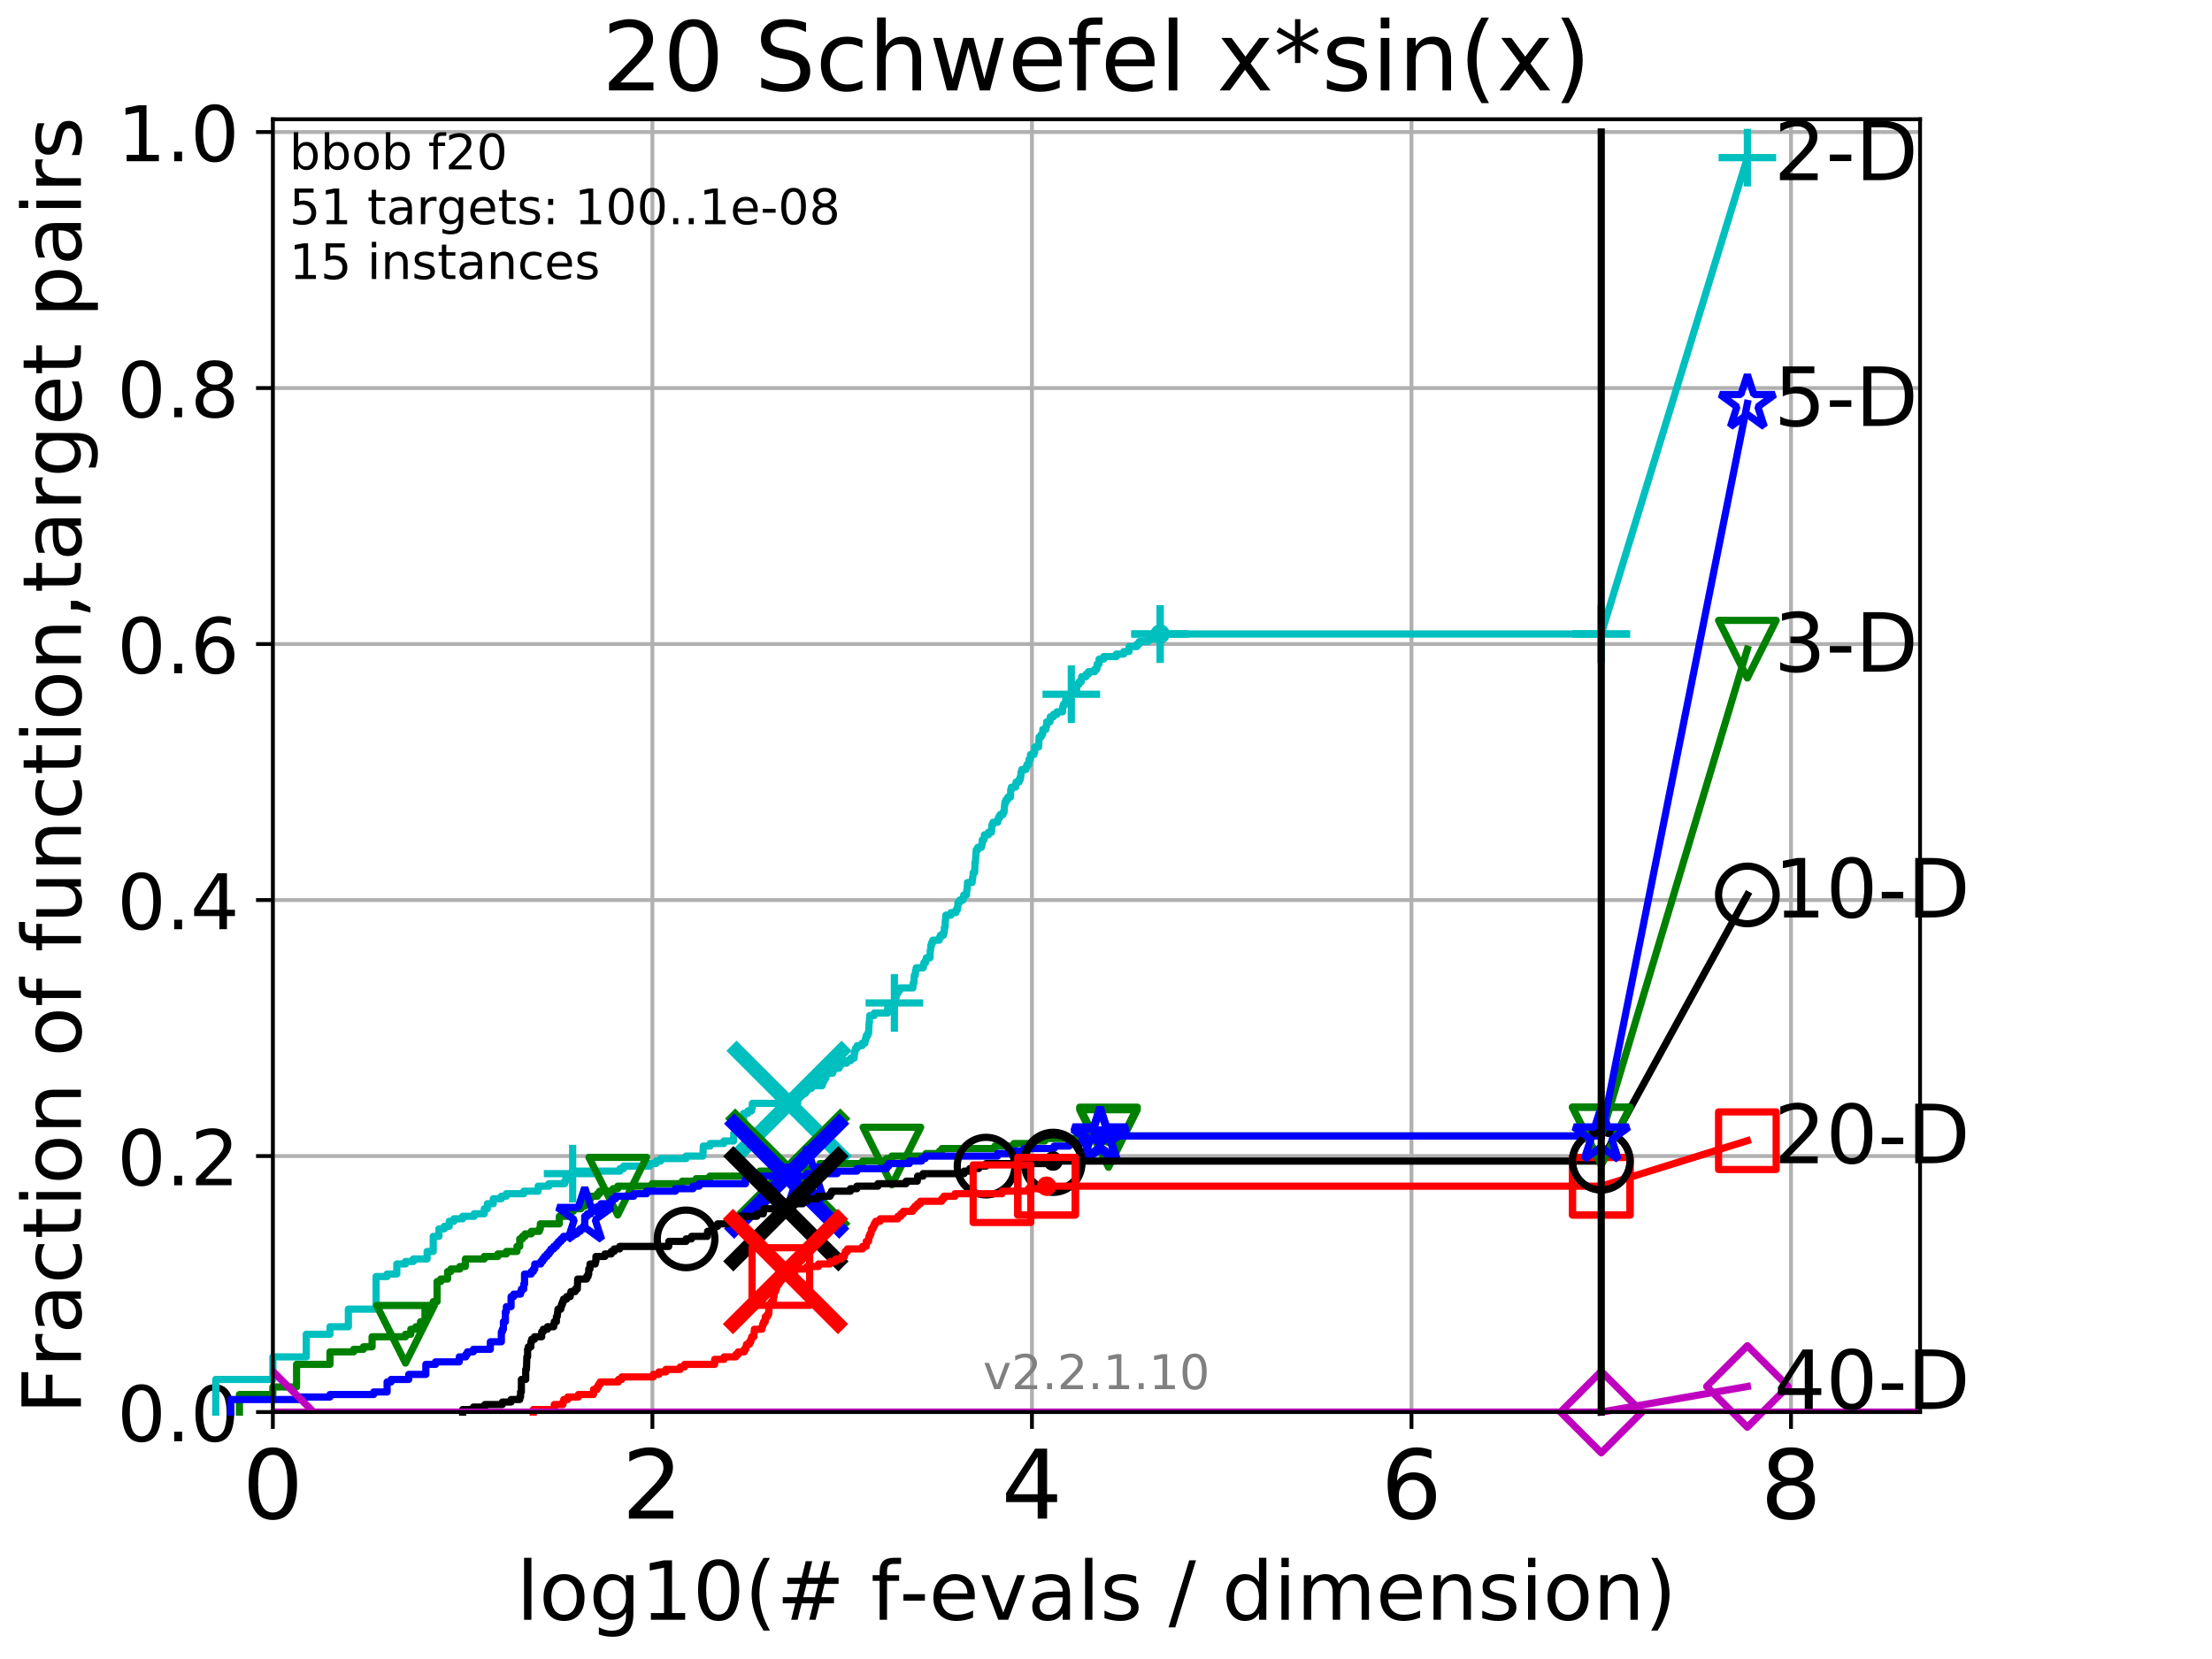 <?xml version="1.0" encoding="utf-8" standalone="no"?>
<!DOCTYPE svg PUBLIC "-//W3C//DTD SVG 1.1//EN"
  "http://www.w3.org/Graphics/SVG/1.1/DTD/svg11.dtd">
<!-- Created with matplotlib (http://matplotlib.org/) -->
<svg height="345.6pt" version="1.1" viewBox="0 0 460.8 345.6" width="460.8pt" xmlns="http://www.w3.org/2000/svg" xmlns:xlink="http://www.w3.org/1999/xlink">
 <defs>
  <style type="text/css">
*{stroke-linecap:butt;stroke-linejoin:round;}
  </style>
 </defs>
 <g id="figure_1">
  <g id="patch_1">
   <path d="M 0 345.6 
L 460.8 345.6 
L 460.8 0 
L 0 0 
z
" style="fill:#ffffff;"/>
  </g>
  <g id="axes_1">
   <g id="patch_2">
    <path d="M 56.84 294.16 
L 399.984 294.16 
L 399.984 24.84 
L 56.84 24.84 
z
" style="fill:#ffffff;"/>
   </g>
   <g id="matplotlib.axis_1">
    <g id="xtick_1">
     <g id="line2d_1">
      <path clip-path="url(#p394b0824ee)" d="M 56.84 294.16 
L 56.84 24.84 
" style="fill:none;stroke:#b0b0b0;stroke-linecap:square;stroke-width:0.8;"/>
     </g>
     <g id="line2d_2">
      <defs>
       <path d="M 0 0 
L 0 3.5 
" id="m1a19a6e2a3" style="stroke:#000000;stroke-width:0.8;"/>
      </defs>
      <g>
       <use style="stroke:#000000;stroke-width:0.8;" x="56.84" xlink:href="#m1a19a6e2a3" y="294.16"/>
      </g>
     </g>
     <g id="text_1">
      <!-- 0 -->
      <defs>
       <path d="M 31.781 66.406 
Q 24.172 66.406 20.328 58.906 
Q 16.5 51.422 16.5 36.375 
Q 16.5 21.391 20.328 13.891 
Q 24.172 6.391 31.781 6.391 
Q 39.453 6.391 43.281 13.891 
Q 47.125 21.391 47.125 36.375 
Q 47.125 51.422 43.281 58.906 
Q 39.453 66.406 31.781 66.406 
z
M 31.781 74.219 
Q 44.047 74.219 50.516 64.516 
Q 56.984 54.828 56.984 36.375 
Q 56.984 17.969 50.516 8.266 
Q 44.047 -1.422 31.781 -1.422 
Q 19.531 -1.422 13.062 8.266 
Q 6.594 17.969 6.594 36.375 
Q 6.594 54.828 13.062 64.516 
Q 19.531 74.219 31.781 74.219 
z
" id="DejaVuSans-30"/>
      </defs>
      <g transform="translate(50.477 316.357)scale(0.2 -0.2)">
       <use xlink:href="#DejaVuSans-30"/>
      </g>
     </g>
    </g>
    <g id="xtick_2">
     <g id="line2d_3">
      <path clip-path="url(#p394b0824ee)" d="M 135.905 294.16 
L 135.905 24.84 
" style="fill:none;stroke:#b0b0b0;stroke-linecap:square;stroke-width:0.8;"/>
     </g>
     <g id="line2d_4">
      <g>
       <use style="stroke:#000000;stroke-width:0.8;" x="135.905" xlink:href="#m1a19a6e2a3" y="294.16"/>
      </g>
     </g>
     <g id="text_2">
      <!-- 2 -->
      <defs>
       <path d="M 19.188 8.297 
L 53.609 8.297 
L 53.609 0 
L 7.328 0 
L 7.328 8.297 
Q 12.938 14.109 22.625 23.891 
Q 32.328 33.688 34.812 36.531 
Q 39.547 41.844 41.422 45.531 
Q 43.312 49.219 43.312 52.781 
Q 43.312 58.594 39.234 62.25 
Q 35.156 65.922 28.609 65.922 
Q 23.969 65.922 18.812 64.312 
Q 13.672 62.703 7.812 59.422 
L 7.812 69.391 
Q 13.766 71.781 18.938 73 
Q 24.125 74.219 28.422 74.219 
Q 39.75 74.219 46.484 68.547 
Q 53.219 62.891 53.219 53.422 
Q 53.219 48.922 51.531 44.891 
Q 49.859 40.875 45.406 35.406 
Q 44.188 33.984 37.641 27.219 
Q 31.109 20.453 19.188 8.297 
z
" id="DejaVuSans-32"/>
      </defs>
      <g transform="translate(129.543 316.357)scale(0.2 -0.2)">
       <use xlink:href="#DejaVuSans-32"/>
      </g>
     </g>
    </g>
    <g id="xtick_3">
     <g id="line2d_5">
      <path clip-path="url(#p394b0824ee)" d="M 214.971 294.16 
L 214.971 24.84 
" style="fill:none;stroke:#b0b0b0;stroke-linecap:square;stroke-width:0.8;"/>
     </g>
     <g id="line2d_6">
      <g>
       <use style="stroke:#000000;stroke-width:0.8;" x="214.971" xlink:href="#m1a19a6e2a3" y="294.16"/>
      </g>
     </g>
     <g id="text_3">
      <!-- 4 -->
      <defs>
       <path d="M 37.797 64.312 
L 12.891 25.391 
L 37.797 25.391 
z
M 35.203 72.906 
L 47.609 72.906 
L 47.609 25.391 
L 58.016 25.391 
L 58.016 17.188 
L 47.609 17.188 
L 47.609 0 
L 37.797 0 
L 37.797 17.188 
L 4.891 17.188 
L 4.891 26.703 
z
" id="DejaVuSans-34"/>
      </defs>
      <g transform="translate(208.608 316.357)scale(0.2 -0.2)">
       <use xlink:href="#DejaVuSans-34"/>
      </g>
     </g>
    </g>
    <g id="xtick_4">
     <g id="line2d_7">
      <path clip-path="url(#p394b0824ee)" d="M 294.036 294.16 
L 294.036 24.84 
" style="fill:none;stroke:#b0b0b0;stroke-linecap:square;stroke-width:0.8;"/>
     </g>
     <g id="line2d_8">
      <g>
       <use style="stroke:#000000;stroke-width:0.8;" x="294.036" xlink:href="#m1a19a6e2a3" y="294.16"/>
      </g>
     </g>
     <g id="text_4">
      <!-- 6 -->
      <defs>
       <path d="M 33.016 40.375 
Q 26.375 40.375 22.484 35.828 
Q 18.609 31.297 18.609 23.391 
Q 18.609 15.531 22.484 10.953 
Q 26.375 6.391 33.016 6.391 
Q 39.656 6.391 43.531 10.953 
Q 47.406 15.531 47.406 23.391 
Q 47.406 31.297 43.531 35.828 
Q 39.656 40.375 33.016 40.375 
z
M 52.594 71.297 
L 52.594 62.312 
Q 48.875 64.062 45.094 64.984 
Q 41.312 65.922 37.594 65.922 
Q 27.828 65.922 22.672 59.328 
Q 17.531 52.734 16.797 39.406 
Q 19.672 43.656 24.016 45.922 
Q 28.375 48.188 33.594 48.188 
Q 44.578 48.188 50.953 41.516 
Q 57.328 34.859 57.328 23.391 
Q 57.328 12.156 50.688 5.359 
Q 44.047 -1.422 33.016 -1.422 
Q 20.359 -1.422 13.672 8.266 
Q 6.984 17.969 6.984 36.375 
Q 6.984 53.656 15.188 63.938 
Q 23.391 74.219 37.203 74.219 
Q 40.922 74.219 44.703 73.484 
Q 48.484 72.75 52.594 71.297 
z
" id="DejaVuSans-36"/>
      </defs>
      <g transform="translate(287.674 316.357)scale(0.2 -0.2)">
       <use xlink:href="#DejaVuSans-36"/>
      </g>
     </g>
    </g>
    <g id="xtick_5">
     <g id="line2d_9">
      <path clip-path="url(#p394b0824ee)" d="M 373.102 294.16 
L 373.102 24.84 
" style="fill:none;stroke:#b0b0b0;stroke-linecap:square;stroke-width:0.8;"/>
     </g>
     <g id="line2d_10">
      <g>
       <use style="stroke:#000000;stroke-width:0.8;" x="373.102" xlink:href="#m1a19a6e2a3" y="294.16"/>
      </g>
     </g>
     <g id="text_5">
      <!-- 8 -->
      <defs>
       <path d="M 31.781 34.625 
Q 24.75 34.625 20.719 30.859 
Q 16.703 27.094 16.703 20.516 
Q 16.703 13.922 20.719 10.156 
Q 24.75 6.391 31.781 6.391 
Q 38.812 6.391 42.859 10.172 
Q 46.922 13.969 46.922 20.516 
Q 46.922 27.094 42.891 30.859 
Q 38.875 34.625 31.781 34.625 
z
M 21.922 38.812 
Q 15.578 40.375 12.031 44.719 
Q 8.5 49.078 8.5 55.328 
Q 8.5 64.062 14.719 69.141 
Q 20.953 74.219 31.781 74.219 
Q 42.672 74.219 48.875 69.141 
Q 55.078 64.062 55.078 55.328 
Q 55.078 49.078 51.531 44.719 
Q 48 40.375 41.703 38.812 
Q 48.828 37.156 52.797 32.312 
Q 56.781 27.484 56.781 20.516 
Q 56.781 9.906 50.312 4.234 
Q 43.844 -1.422 31.781 -1.422 
Q 19.734 -1.422 13.25 4.234 
Q 6.781 9.906 6.781 20.516 
Q 6.781 27.484 10.781 32.312 
Q 14.797 37.156 21.922 38.812 
z
M 18.312 54.391 
Q 18.312 48.734 21.844 45.562 
Q 25.391 42.391 31.781 42.391 
Q 38.141 42.391 41.719 45.562 
Q 45.312 48.734 45.312 54.391 
Q 45.312 60.062 41.719 63.234 
Q 38.141 66.406 31.781 66.406 
Q 25.391 66.406 21.844 63.234 
Q 18.312 60.062 18.312 54.391 
z
" id="DejaVuSans-38"/>
      </defs>
      <g transform="translate(366.739 316.357)scale(0.2 -0.2)">
       <use xlink:href="#DejaVuSans-38"/>
      </g>
     </g>
    </g>
    <g id="text_6">
     <!-- log10(# f-evals / dimension) -->
     <defs>
      <path d="M 9.422 75.984 
L 18.406 75.984 
L 18.406 0 
L 9.422 0 
z
" id="DejaVuSans-6c"/>
      <path d="M 30.609 48.391 
Q 23.391 48.391 19.188 42.75 
Q 14.984 37.109 14.984 27.297 
Q 14.984 17.484 19.156 11.844 
Q 23.344 6.203 30.609 6.203 
Q 37.797 6.203 41.984 11.859 
Q 46.188 17.531 46.188 27.297 
Q 46.188 37.016 41.984 42.703 
Q 37.797 48.391 30.609 48.391 
z
M 30.609 56 
Q 42.328 56 49.016 48.375 
Q 55.719 40.766 55.719 27.297 
Q 55.719 13.875 49.016 6.219 
Q 42.328 -1.422 30.609 -1.422 
Q 18.844 -1.422 12.172 6.219 
Q 5.516 13.875 5.516 27.297 
Q 5.516 40.766 12.172 48.375 
Q 18.844 56 30.609 56 
z
" id="DejaVuSans-6f"/>
      <path d="M 45.406 27.984 
Q 45.406 37.75 41.375 43.109 
Q 37.359 48.484 30.078 48.484 
Q 22.859 48.484 18.828 43.109 
Q 14.797 37.75 14.797 27.984 
Q 14.797 18.266 18.828 12.891 
Q 22.859 7.516 30.078 7.516 
Q 37.359 7.516 41.375 12.891 
Q 45.406 18.266 45.406 27.984 
z
M 54.391 6.781 
Q 54.391 -7.172 48.188 -13.984 
Q 42 -20.797 29.203 -20.797 
Q 24.469 -20.797 20.266 -20.094 
Q 16.062 -19.391 12.109 -17.922 
L 12.109 -9.188 
Q 16.062 -11.328 19.922 -12.344 
Q 23.781 -13.375 27.781 -13.375 
Q 36.625 -13.375 41.016 -8.766 
Q 45.406 -4.156 45.406 5.172 
L 45.406 9.625 
Q 42.625 4.781 38.281 2.391 
Q 33.938 0 27.875 0 
Q 17.828 0 11.672 7.656 
Q 5.516 15.328 5.516 27.984 
Q 5.516 40.672 11.672 48.328 
Q 17.828 56 27.875 56 
Q 33.938 56 38.281 53.609 
Q 42.625 51.219 45.406 46.391 
L 45.406 54.688 
L 54.391 54.688 
z
" id="DejaVuSans-67"/>
      <path d="M 12.406 8.297 
L 28.516 8.297 
L 28.516 63.922 
L 10.984 60.406 
L 10.984 69.391 
L 28.422 72.906 
L 38.281 72.906 
L 38.281 8.297 
L 54.391 8.297 
L 54.391 0 
L 12.406 0 
z
" id="DejaVuSans-31"/>
      <path d="M 31 75.875 
Q 24.469 64.656 21.281 53.656 
Q 18.109 42.672 18.109 31.391 
Q 18.109 20.125 21.312 9.062 
Q 24.516 -2 31 -13.188 
L 23.188 -13.188 
Q 15.875 -1.703 12.234 9.375 
Q 8.594 20.453 8.594 31.391 
Q 8.594 42.281 12.203 53.312 
Q 15.828 64.359 23.188 75.875 
z
" id="DejaVuSans-28"/>
      <path d="M 51.125 44 
L 36.922 44 
L 32.812 27.688 
L 47.125 27.688 
z
M 43.797 71.781 
L 38.719 51.516 
L 52.984 51.516 
L 58.109 71.781 
L 65.922 71.781 
L 60.891 51.516 
L 76.125 51.516 
L 76.125 44 
L 58.984 44 
L 54.984 27.688 
L 70.516 27.688 
L 70.516 20.219 
L 53.078 20.219 
L 48 0 
L 40.188 0 
L 45.219 20.219 
L 30.906 20.219 
L 25.875 0 
L 18.016 0 
L 23.094 20.219 
L 7.719 20.219 
L 7.719 27.688 
L 24.906 27.688 
L 29 44 
L 13.281 44 
L 13.281 51.516 
L 30.906 51.516 
L 35.891 71.781 
z
" id="DejaVuSans-23"/>
      <path id="DejaVuSans-20"/>
      <path d="M 37.109 75.984 
L 37.109 68.5 
L 28.516 68.5 
Q 23.688 68.5 21.797 66.547 
Q 19.922 64.594 19.922 59.516 
L 19.922 54.688 
L 34.719 54.688 
L 34.719 47.703 
L 19.922 47.703 
L 19.922 0 
L 10.891 0 
L 10.891 47.703 
L 2.297 47.703 
L 2.297 54.688 
L 10.891 54.688 
L 10.891 58.5 
Q 10.891 67.625 15.141 71.797 
Q 19.391 75.984 28.609 75.984 
z
" id="DejaVuSans-66"/>
      <path d="M 4.891 31.391 
L 31.203 31.391 
L 31.203 23.391 
L 4.891 23.391 
z
" id="DejaVuSans-2d"/>
      <path d="M 56.203 29.594 
L 56.203 25.203 
L 14.891 25.203 
Q 15.484 15.922 20.484 11.062 
Q 25.484 6.203 34.422 6.203 
Q 39.594 6.203 44.453 7.469 
Q 49.312 8.734 54.109 11.281 
L 54.109 2.781 
Q 49.266 0.734 44.188 -0.344 
Q 39.109 -1.422 33.891 -1.422 
Q 20.797 -1.422 13.156 6.188 
Q 5.516 13.812 5.516 26.812 
Q 5.516 40.234 12.766 48.109 
Q 20.016 56 32.328 56 
Q 43.359 56 49.781 48.891 
Q 56.203 41.797 56.203 29.594 
z
M 47.219 32.234 
Q 47.125 39.594 43.094 43.984 
Q 39.062 48.391 32.422 48.391 
Q 24.906 48.391 20.391 44.141 
Q 15.875 39.891 15.188 32.172 
z
" id="DejaVuSans-65"/>
      <path d="M 2.984 54.688 
L 12.5 54.688 
L 29.594 8.797 
L 46.688 54.688 
L 56.203 54.688 
L 35.688 0 
L 23.484 0 
z
" id="DejaVuSans-76"/>
      <path d="M 34.281 27.484 
Q 23.391 27.484 19.188 25 
Q 14.984 22.516 14.984 16.5 
Q 14.984 11.719 18.141 8.906 
Q 21.297 6.109 26.703 6.109 
Q 34.188 6.109 38.703 11.406 
Q 43.219 16.703 43.219 25.484 
L 43.219 27.484 
z
M 52.203 31.203 
L 52.203 0 
L 43.219 0 
L 43.219 8.297 
Q 40.141 3.328 35.547 0.953 
Q 30.953 -1.422 24.312 -1.422 
Q 15.922 -1.422 10.953 3.297 
Q 6 8.016 6 15.922 
Q 6 25.141 12.172 29.828 
Q 18.359 34.516 30.609 34.516 
L 43.219 34.516 
L 43.219 35.406 
Q 43.219 41.609 39.141 45 
Q 35.062 48.391 27.688 48.391 
Q 23 48.391 18.547 47.266 
Q 14.109 46.141 10.016 43.891 
L 10.016 52.203 
Q 14.938 54.109 19.578 55.047 
Q 24.219 56 28.609 56 
Q 40.484 56 46.344 49.844 
Q 52.203 43.703 52.203 31.203 
z
" id="DejaVuSans-61"/>
      <path d="M 44.281 53.078 
L 44.281 44.578 
Q 40.484 46.531 36.375 47.5 
Q 32.281 48.484 27.875 48.484 
Q 21.188 48.484 17.844 46.438 
Q 14.5 44.391 14.5 40.281 
Q 14.5 37.156 16.891 35.375 
Q 19.281 33.594 26.516 31.984 
L 29.594 31.297 
Q 39.156 29.25 43.188 25.516 
Q 47.219 21.781 47.219 15.094 
Q 47.219 7.469 41.188 3.016 
Q 35.156 -1.422 24.609 -1.422 
Q 20.219 -1.422 15.453 -0.562 
Q 10.688 0.297 5.422 2 
L 5.422 11.281 
Q 10.406 8.688 15.234 7.391 
Q 20.062 6.109 24.812 6.109 
Q 31.156 6.109 34.562 8.281 
Q 37.984 10.453 37.984 14.406 
Q 37.984 18.062 35.516 20.016 
Q 33.062 21.969 24.703 23.781 
L 21.578 24.516 
Q 13.234 26.266 9.516 29.906 
Q 5.812 33.547 5.812 39.891 
Q 5.812 47.609 11.281 51.797 
Q 16.75 56 26.812 56 
Q 31.781 56 36.172 55.266 
Q 40.578 54.547 44.281 53.078 
z
" id="DejaVuSans-73"/>
      <path d="M 25.391 72.906 
L 33.688 72.906 
L 8.297 -9.281 
L 0 -9.281 
z
" id="DejaVuSans-2f"/>
      <path d="M 45.406 46.391 
L 45.406 75.984 
L 54.391 75.984 
L 54.391 0 
L 45.406 0 
L 45.406 8.203 
Q 42.578 3.328 38.25 0.953 
Q 33.938 -1.422 27.875 -1.422 
Q 17.969 -1.422 11.734 6.484 
Q 5.516 14.406 5.516 27.297 
Q 5.516 40.188 11.734 48.094 
Q 17.969 56 27.875 56 
Q 33.938 56 38.25 53.625 
Q 42.578 51.266 45.406 46.391 
z
M 14.797 27.297 
Q 14.797 17.391 18.875 11.75 
Q 22.953 6.109 30.078 6.109 
Q 37.203 6.109 41.297 11.75 
Q 45.406 17.391 45.406 27.297 
Q 45.406 37.203 41.297 42.844 
Q 37.203 48.484 30.078 48.484 
Q 22.953 48.484 18.875 42.844 
Q 14.797 37.203 14.797 27.297 
z
" id="DejaVuSans-64"/>
      <path d="M 9.422 54.688 
L 18.406 54.688 
L 18.406 0 
L 9.422 0 
z
M 9.422 75.984 
L 18.406 75.984 
L 18.406 64.594 
L 9.422 64.594 
z
" id="DejaVuSans-69"/>
      <path d="M 52 44.188 
Q 55.375 50.25 60.062 53.125 
Q 64.75 56 71.094 56 
Q 79.641 56 84.281 50.016 
Q 88.922 44.047 88.922 33.016 
L 88.922 0 
L 79.891 0 
L 79.891 32.719 
Q 79.891 40.578 77.094 44.375 
Q 74.312 48.188 68.609 48.188 
Q 61.625 48.188 57.562 43.547 
Q 53.516 38.922 53.516 30.906 
L 53.516 0 
L 44.484 0 
L 44.484 32.719 
Q 44.484 40.625 41.703 44.406 
Q 38.922 48.188 33.109 48.188 
Q 26.219 48.188 22.156 43.531 
Q 18.109 38.875 18.109 30.906 
L 18.109 0 
L 9.078 0 
L 9.078 54.688 
L 18.109 54.688 
L 18.109 46.188 
Q 21.188 51.219 25.484 53.609 
Q 29.781 56 35.688 56 
Q 41.656 56 45.828 52.969 
Q 50 49.953 52 44.188 
z
" id="DejaVuSans-6d"/>
      <path d="M 54.891 33.016 
L 54.891 0 
L 45.906 0 
L 45.906 32.719 
Q 45.906 40.484 42.875 44.328 
Q 39.844 48.188 33.797 48.188 
Q 26.516 48.188 22.312 43.547 
Q 18.109 38.922 18.109 30.906 
L 18.109 0 
L 9.078 0 
L 9.078 54.688 
L 18.109 54.688 
L 18.109 46.188 
Q 21.344 51.125 25.703 53.562 
Q 30.078 56 35.797 56 
Q 45.219 56 50.047 50.172 
Q 54.891 44.344 54.891 33.016 
z
" id="DejaVuSans-6e"/>
      <path d="M 8.016 75.875 
L 15.828 75.875 
Q 23.141 64.359 26.781 53.312 
Q 30.422 42.281 30.422 31.391 
Q 30.422 20.453 26.781 9.375 
Q 23.141 -1.703 15.828 -13.188 
L 8.016 -13.188 
Q 14.5 -2 17.703 9.062 
Q 20.906 20.125 20.906 31.391 
Q 20.906 42.672 17.703 53.656 
Q 14.5 64.656 8.016 75.875 
z
" id="DejaVuSans-29"/>
     </defs>
     <g transform="translate(107.571 337.434)scale(0.17 -0.17)">
      <use xlink:href="#DejaVuSans-6c"/>
      <use x="27.783" xlink:href="#DejaVuSans-6f"/>
      <use x="88.965" xlink:href="#DejaVuSans-67"/>
      <use x="152.441" xlink:href="#DejaVuSans-31"/>
      <use x="216.064" xlink:href="#DejaVuSans-30"/>
      <use x="279.688" xlink:href="#DejaVuSans-28"/>
      <use x="318.701" xlink:href="#DejaVuSans-23"/>
      <use x="402.49" xlink:href="#DejaVuSans-20"/>
      <use x="434.277" xlink:href="#DejaVuSans-66"/>
      <use x="469.404" xlink:href="#DejaVuSans-2d"/>
      <use x="505.488" xlink:href="#DejaVuSans-65"/>
      <use x="567.012" xlink:href="#DejaVuSans-76"/>
      <use x="626.191" xlink:href="#DejaVuSans-61"/>
      <use x="687.471" xlink:href="#DejaVuSans-6c"/>
      <use x="715.254" xlink:href="#DejaVuSans-73"/>
      <use x="767.354" xlink:href="#DejaVuSans-20"/>
      <use x="799.141" xlink:href="#DejaVuSans-2f"/>
      <use x="832.832" xlink:href="#DejaVuSans-20"/>
      <use x="864.619" xlink:href="#DejaVuSans-64"/>
      <use x="928.096" xlink:href="#DejaVuSans-69"/>
      <use x="955.879" xlink:href="#DejaVuSans-6d"/>
      <use x="1053.291" xlink:href="#DejaVuSans-65"/>
      <use x="1114.814" xlink:href="#DejaVuSans-6e"/>
      <use x="1178.193" xlink:href="#DejaVuSans-73"/>
      <use x="1230.293" xlink:href="#DejaVuSans-69"/>
      <use x="1258.076" xlink:href="#DejaVuSans-6f"/>
      <use x="1319.258" xlink:href="#DejaVuSans-6e"/>
      <use x="1382.637" xlink:href="#DejaVuSans-29"/>
     </g>
    </g>
   </g>
   <g id="matplotlib.axis_2">
    <g id="ytick_1">
     <g id="line2d_11">
      <path clip-path="url(#p394b0824ee)" d="M 56.84 294.16 
L 399.984 294.16 
" style="fill:none;stroke:#b0b0b0;stroke-linecap:square;stroke-width:0.8;"/>
     </g>
     <g id="line2d_12">
      <defs>
       <path d="M 0 0 
L -3.5 0 
" id="m6015d634f1" style="stroke:#000000;stroke-width:0.8;"/>
      </defs>
      <g>
       <use style="stroke:#000000;stroke-width:0.8;" x="56.84" xlink:href="#m6015d634f1" y="294.16"/>
      </g>
     </g>
     <g id="text_7">
      <!-- 0.0 -->
      <defs>
       <path d="M 10.688 12.406 
L 21 12.406 
L 21 0 
L 10.688 0 
z
" id="DejaVuSans-2e"/>
      </defs>
      <g transform="translate(24.395 300.239)scale(0.16 -0.16)">
       <use xlink:href="#DejaVuSans-30"/>
       <use x="63.623" xlink:href="#DejaVuSans-2e"/>
       <use x="95.41" xlink:href="#DejaVuSans-30"/>
      </g>
     </g>
    </g>
    <g id="ytick_2">
     <g id="line2d_13">
      <path clip-path="url(#p394b0824ee)" d="M 56.84 240.829 
L 399.984 240.829 
" style="fill:none;stroke:#b0b0b0;stroke-linecap:square;stroke-width:0.8;"/>
     </g>
     <g id="line2d_14">
      <g>
       <use style="stroke:#000000;stroke-width:0.8;" x="56.84" xlink:href="#m6015d634f1" y="240.829"/>
      </g>
     </g>
     <g id="text_8">
      <!-- 0.2 -->
      <g transform="translate(24.395 246.908)scale(0.16 -0.16)">
       <use xlink:href="#DejaVuSans-30"/>
       <use x="63.623" xlink:href="#DejaVuSans-2e"/>
       <use x="95.41" xlink:href="#DejaVuSans-32"/>
      </g>
     </g>
    </g>
    <g id="ytick_3">
     <g id="line2d_15">
      <path clip-path="url(#p394b0824ee)" d="M 56.84 187.499 
L 399.984 187.499 
" style="fill:none;stroke:#b0b0b0;stroke-linecap:square;stroke-width:0.8;"/>
     </g>
     <g id="line2d_16">
      <g>
       <use style="stroke:#000000;stroke-width:0.8;" x="56.84" xlink:href="#m6015d634f1" y="187.499"/>
      </g>
     </g>
     <g id="text_9">
      <!-- 0.4 -->
      <g transform="translate(24.395 193.577)scale(0.16 -0.16)">
       <use xlink:href="#DejaVuSans-30"/>
       <use x="63.623" xlink:href="#DejaVuSans-2e"/>
       <use x="95.41" xlink:href="#DejaVuSans-34"/>
      </g>
     </g>
    </g>
    <g id="ytick_4">
     <g id="line2d_17">
      <path clip-path="url(#p394b0824ee)" d="M 56.84 134.168 
L 399.984 134.168 
" style="fill:none;stroke:#b0b0b0;stroke-linecap:square;stroke-width:0.8;"/>
     </g>
     <g id="line2d_18">
      <g>
       <use style="stroke:#000000;stroke-width:0.8;" x="56.84" xlink:href="#m6015d634f1" y="134.168"/>
      </g>
     </g>
     <g id="text_10">
      <!-- 0.6 -->
      <g transform="translate(24.395 140.247)scale(0.16 -0.16)">
       <use xlink:href="#DejaVuSans-30"/>
       <use x="63.623" xlink:href="#DejaVuSans-2e"/>
       <use x="95.41" xlink:href="#DejaVuSans-36"/>
      </g>
     </g>
    </g>
    <g id="ytick_5">
     <g id="line2d_19">
      <path clip-path="url(#p394b0824ee)" d="M 56.84 80.837 
L 399.984 80.837 
" style="fill:none;stroke:#b0b0b0;stroke-linecap:square;stroke-width:0.8;"/>
     </g>
     <g id="line2d_20">
      <g>
       <use style="stroke:#000000;stroke-width:0.8;" x="56.84" xlink:href="#m6015d634f1" y="80.837"/>
      </g>
     </g>
     <g id="text_11">
      <!-- 0.8 -->
      <g transform="translate(24.395 86.916)scale(0.16 -0.16)">
       <use xlink:href="#DejaVuSans-30"/>
       <use x="63.623" xlink:href="#DejaVuSans-2e"/>
       <use x="95.41" xlink:href="#DejaVuSans-38"/>
      </g>
     </g>
    </g>
    <g id="ytick_6">
     <g id="line2d_21">
      <path clip-path="url(#p394b0824ee)" d="M 56.84 27.507 
L 399.984 27.507 
" style="fill:none;stroke:#b0b0b0;stroke-linecap:square;stroke-width:0.8;"/>
     </g>
     <g id="line2d_22">
      <g>
       <use style="stroke:#000000;stroke-width:0.8;" x="56.84" xlink:href="#m6015d634f1" y="27.507"/>
      </g>
     </g>
     <g id="text_12">
      <!-- 1.0 -->
      <g transform="translate(24.395 33.585)scale(0.16 -0.16)">
       <use xlink:href="#DejaVuSans-31"/>
       <use x="63.623" xlink:href="#DejaVuSans-2e"/>
       <use x="95.41" xlink:href="#DejaVuSans-30"/>
      </g>
     </g>
    </g>
    <g id="text_13">
     <!-- Fraction of function,target pairs -->
     <defs>
      <path d="M 9.812 72.906 
L 51.703 72.906 
L 51.703 64.594 
L 19.672 64.594 
L 19.672 43.109 
L 48.578 43.109 
L 48.578 34.812 
L 19.672 34.812 
L 19.672 0 
L 9.812 0 
z
" id="DejaVuSans-46"/>
      <path d="M 41.109 46.297 
Q 39.594 47.172 37.812 47.578 
Q 36.031 48 33.891 48 
Q 26.266 48 22.188 43.047 
Q 18.109 38.094 18.109 28.812 
L 18.109 0 
L 9.078 0 
L 9.078 54.688 
L 18.109 54.688 
L 18.109 46.188 
Q 20.953 51.172 25.484 53.578 
Q 30.031 56 36.531 56 
Q 37.453 56 38.578 55.875 
Q 39.703 55.766 41.062 55.516 
z
" id="DejaVuSans-72"/>
      <path d="M 48.781 52.594 
L 48.781 44.188 
Q 44.969 46.297 41.141 47.344 
Q 37.312 48.391 33.406 48.391 
Q 24.656 48.391 19.812 42.844 
Q 14.984 37.312 14.984 27.297 
Q 14.984 17.281 19.812 11.734 
Q 24.656 6.203 33.406 6.203 
Q 37.312 6.203 41.141 7.25 
Q 44.969 8.297 48.781 10.406 
L 48.781 2.094 
Q 45.016 0.344 40.984 -0.531 
Q 36.969 -1.422 32.422 -1.422 
Q 20.062 -1.422 12.781 6.344 
Q 5.516 14.109 5.516 27.297 
Q 5.516 40.672 12.859 48.328 
Q 20.219 56 33.016 56 
Q 37.156 56 41.109 55.141 
Q 45.062 54.297 48.781 52.594 
z
" id="DejaVuSans-63"/>
      <path d="M 18.312 70.219 
L 18.312 54.688 
L 36.812 54.688 
L 36.812 47.703 
L 18.312 47.703 
L 18.312 18.016 
Q 18.312 11.328 20.141 9.422 
Q 21.969 7.516 27.594 7.516 
L 36.812 7.516 
L 36.812 0 
L 27.594 0 
Q 17.188 0 13.234 3.875 
Q 9.281 7.766 9.281 18.016 
L 9.281 47.703 
L 2.688 47.703 
L 2.688 54.688 
L 9.281 54.688 
L 9.281 70.219 
z
" id="DejaVuSans-74"/>
      <path d="M 8.5 21.578 
L 8.5 54.688 
L 17.484 54.688 
L 17.484 21.922 
Q 17.484 14.156 20.5 10.266 
Q 23.531 6.391 29.594 6.391 
Q 36.859 6.391 41.078 11.031 
Q 45.312 15.672 45.312 23.688 
L 45.312 54.688 
L 54.297 54.688 
L 54.297 0 
L 45.312 0 
L 45.312 8.406 
Q 42.047 3.422 37.719 1 
Q 33.406 -1.422 27.688 -1.422 
Q 18.266 -1.422 13.375 4.438 
Q 8.5 10.297 8.5 21.578 
z
M 31.109 56 
z
" id="DejaVuSans-75"/>
      <path d="M 11.719 12.406 
L 22.016 12.406 
L 22.016 4 
L 14.016 -11.625 
L 7.719 -11.625 
L 11.719 4 
z
" id="DejaVuSans-2c"/>
      <path d="M 18.109 8.203 
L 18.109 -20.797 
L 9.078 -20.797 
L 9.078 54.688 
L 18.109 54.688 
L 18.109 46.391 
Q 20.953 51.266 25.266 53.625 
Q 29.594 56 35.594 56 
Q 45.562 56 51.781 48.094 
Q 58.016 40.188 58.016 27.297 
Q 58.016 14.406 51.781 6.484 
Q 45.562 -1.422 35.594 -1.422 
Q 29.594 -1.422 25.266 0.953 
Q 20.953 3.328 18.109 8.203 
z
M 48.688 27.297 
Q 48.688 37.203 44.609 42.844 
Q 40.531 48.484 33.406 48.484 
Q 26.266 48.484 22.188 42.844 
Q 18.109 37.203 18.109 27.297 
Q 18.109 17.391 22.188 11.75 
Q 26.266 6.109 33.406 6.109 
Q 40.531 6.109 44.609 11.75 
Q 48.688 17.391 48.688 27.297 
z
" id="DejaVuSans-70"/>
     </defs>
     <g transform="translate(16.86 294.639)rotate(-90)scale(0.17 -0.17)">
      <use xlink:href="#DejaVuSans-46"/>
      <use x="57.41" xlink:href="#DejaVuSans-72"/>
      <use x="98.523" xlink:href="#DejaVuSans-61"/>
      <use x="159.803" xlink:href="#DejaVuSans-63"/>
      <use x="214.783" xlink:href="#DejaVuSans-74"/>
      <use x="253.992" xlink:href="#DejaVuSans-69"/>
      <use x="281.775" xlink:href="#DejaVuSans-6f"/>
      <use x="342.957" xlink:href="#DejaVuSans-6e"/>
      <use x="406.336" xlink:href="#DejaVuSans-20"/>
      <use x="438.123" xlink:href="#DejaVuSans-6f"/>
      <use x="499.305" xlink:href="#DejaVuSans-66"/>
      <use x="534.51" xlink:href="#DejaVuSans-20"/>
      <use x="566.297" xlink:href="#DejaVuSans-66"/>
      <use x="601.502" xlink:href="#DejaVuSans-75"/>
      <use x="664.881" xlink:href="#DejaVuSans-6e"/>
      <use x="728.26" xlink:href="#DejaVuSans-63"/>
      <use x="783.24" xlink:href="#DejaVuSans-74"/>
      <use x="822.449" xlink:href="#DejaVuSans-69"/>
      <use x="850.232" xlink:href="#DejaVuSans-6f"/>
      <use x="911.414" xlink:href="#DejaVuSans-6e"/>
      <use x="974.793" xlink:href="#DejaVuSans-2c"/>
      <use x="1006.58" xlink:href="#DejaVuSans-74"/>
      <use x="1045.789" xlink:href="#DejaVuSans-61"/>
      <use x="1107.068" xlink:href="#DejaVuSans-72"/>
      <use x="1148.166" xlink:href="#DejaVuSans-67"/>
      <use x="1211.643" xlink:href="#DejaVuSans-65"/>
      <use x="1273.166" xlink:href="#DejaVuSans-74"/>
      <use x="1312.375" xlink:href="#DejaVuSans-20"/>
      <use x="1344.162" xlink:href="#DejaVuSans-70"/>
      <use x="1407.639" xlink:href="#DejaVuSans-61"/>
      <use x="1468.918" xlink:href="#DejaVuSans-69"/>
      <use x="1496.701" xlink:href="#DejaVuSans-72"/>
      <use x="1537.814" xlink:href="#DejaVuSans-73"/>
     </g>
    </g>
   </g>
   <g id="line2d_23">
    <defs>
     <path d="M 0 1.5 
C 0.398 1.5 0.779 1.342 1.061 1.061 
C 1.342 0.779 1.5 0.398 1.5 0 
C 1.5 -0.398 1.342 -0.779 1.061 -1.061 
C 0.779 -1.342 0.398 -1.5 0 -1.5 
C -0.398 -1.5 -0.779 -1.342 -1.061 -1.061 
C -1.342 -0.779 -1.5 -0.398 -1.5 0 
C -1.5 0.398 -1.342 0.779 -1.061 1.061 
C -0.779 1.342 -0.398 1.5 0 1.5 
z
" id="m4a1c36db91" style="stroke:#00bfbf;"/>
    </defs>
    <g>
     <use style="fill:#00bfbf;stroke:#00bfbf;" x="241.672" xlink:href="#m4a1c36db91" y="132.077"/>
     <use style="fill:#00bfbf;stroke:#00bfbf;" x="241.672" xlink:href="#m4a1c36db91" y="132.077"/>
    </g>
   </g>
   <g id="line2d_24">
    <path d="M 44.939 294.16 
L 44.939 287.363 
L 56.84 287.363 
L 56.84 282.657 
L 63.801 282.657 
L 63.801 277.952 
L 68.741 277.952 
L 68.741 276.383 
L 72.572 276.383 
L 72.572 272.723 
L 78.348 272.723 
L 78.348 265.926 
L 80.641 265.926 
L 80.641 265.403 
L 82.663 265.403 
L 82.663 263.312 
L 84.472 263.312 
L 84.472 262.789 
L 86.109 262.789 
L 86.109 262.266 
L 88.977 262.266 
L 88.977 260.698 
L 90.249 260.698 
L 90.249 257.561 
L 91.434 257.561 
L 91.434 255.992 
L 92.542 255.992 
L 92.542 255.469 
L 93.582 255.469 
L 93.582 254.423 
L 94.564 254.423 
L 94.564 253.901 
L 96.373 253.901 
L 96.373 253.378 
L 98.772 253.378 
L 98.772 252.855 
L 100.877 252.855 
L 100.877 251.809 
L 101.525 251.809 
L 101.525 250.763 
L 102.752 250.763 
L 102.752 249.718 
L 104.442 249.718 
L 104.442 249.195 
L 105.483 249.195 
L 105.483 248.672 
L 109.111 248.672 
L 109.111 248.149 
L 112.104 248.149 
L 112.104 247.104 
L 114.354 247.104 
L 114.354 246.581 
L 117.634 246.581 
L 117.634 246.058 
L 117.881 246.058 
L 117.881 245.535 
L 118.602 245.535 
L 118.602 245.012 
L 118.835 245.012 
L 118.835 244.489 
L 119.293 244.489 
L 119.293 243.966 
L 129.157 243.966 
L 129.157 243.444 
L 129.904 243.444 
L 129.904 242.921 
L 135.294 242.921 
L 135.294 242.398 
L 136.661 242.398 
L 136.661 241.875 
L 137.62 241.875 
L 137.62 241.352 
L 142.924 241.352 
L 142.924 240.829 
L 146.421 240.829 
L 146.514 238.738 
L 147.934 238.738 
L 147.934 238.215 
L 150.793 238.215 
L 150.793 237.692 
L 152.831 237.692 
L 152.863 236.124 
L 153.367 236.124 
L 153.46 235.078 
L 153.552 235.078 
L 153.583 234.032 
L 153.977 234.032 
L 153.977 233.509 
L 154.881 233.509 
L 154.91 231.941 
L 155.795 231.941 
L 155.795 231.418 
L 156.559 231.418 
L 156.559 230.895 
L 156.687 230.895 
L 156.739 229.849 
L 166.174 229.849 
L 166.219 228.281 
L 167.022 228.281 
L 167.022 227.758 
L 167.803 227.758 
L 167.803 227.235 
L 168.187 227.235 
L 168.187 226.712 
L 169.055 226.712 
L 169.055 226.19 
L 171.249 226.19 
L 171.249 225.667 
L 171.456 225.667 
L 171.456 225.144 
L 171.725 225.144 
L 171.725 224.621 
L 172.041 224.621 
L 172.041 224.098 
L 172.177 224.098 
L 172.177 223.575 
L 173.466 223.575 
L 173.466 223.052 
L 173.658 223.052 
L 173.658 222.53 
L 174.782 222.53 
L 174.782 222.007 
L 175.091 222.007 
L 175.091 221.484 
L 176.349 221.484 
L 176.349 220.961 
L 177.199 220.961 
L 177.199 220.438 
L 177.934 220.438 
L 177.949 219.392 
L 178.075 219.392 
L 178.075 218.87 
L 178.222 218.87 
L 178.222 218.347 
L 178.576 218.347 
L 178.576 217.824 
L 179.616 217.824 
L 179.616 217.301 
L 180.192 217.301 
L 180.192 216.778 
L 180.309 216.778 
L 180.309 216.255 
L 180.45 216.255 
L 180.45 215.733 
L 180.787 215.733 
L 180.787 215.21 
L 180.949 215.21 
L 181.049 213.118 
L 181.092 213.118 
L 181.172 211.55 
L 182.128 211.55 
L 182.128 211.027 
L 184.918 211.027 
L 184.918 209.981 
L 186.235 209.981 
L 186.317 208.413 
L 186.62 208.413 
L 186.651 207.367 
L 186.798 207.367 
L 186.798 206.844 
L 187.092 206.844 
L 187.092 206.321 
L 187.437 206.321 
L 187.437 205.798 
L 190.173 205.798 
L 190.242 204.753 
L 190.383 204.753 
L 190.462 203.184 
L 190.65 203.184 
L 190.742 202.138 
L 190.868 202.138 
L 190.868 201.616 
L 192.319 201.616 
L 192.319 201.093 
L 192.447 201.093 
L 192.447 200.57 
L 192.797 200.57 
L 192.797 200.047 
L 192.974 200.047 
L 192.974 199.524 
L 193.736 199.524 
L 193.795 197.956 
L 193.868 197.956 
L 193.927 196.91 
L 194.072 196.91 
L 194.072 196.387 
L 194.309 196.387 
L 194.309 195.864 
L 195.653 195.864 
L 195.653 195.341 
L 195.905 195.341 
L 195.905 194.819 
L 196.54 194.819 
L 196.54 194.296 
L 196.682 194.296 
L 196.732 193.25 
L 196.863 193.25 
L 196.929 191.681 
L 196.979 191.681 
L 197.044 190.636 
L 198.095 190.636 
L 198.095 190.113 
L 199.116 190.113 
L 199.116 189.59 
L 199.402 189.59 
L 199.402 189.067 
L 199.529 189.067 
L 199.543 188.021 
L 199.913 188.021 
L 199.913 187.499 
L 200.624 187.499 
L 200.624 186.976 
L 200.748 186.976 
L 200.748 186.453 
L 201.338 186.453 
L 201.393 185.407 
L 201.459 185.407 
L 201.551 183.839 
L 202.508 183.839 
L 202.6 182.793 
L 202.657 182.793 
L 202.743 181.747 
L 203.048 181.747 
L 203.108 179.656 
L 203.197 179.656 
L 203.287 178.087 
L 203.314 178.087 
L 203.355 177.042 
L 203.683 177.042 
L 203.683 176.519 
L 204.442 176.519 
L 204.442 175.996 
L 204.586 175.996 
L 204.627 174.95 
L 205.001 174.95 
L 205.067 173.905 
L 205.892 173.905 
L 205.892 173.382 
L 206.542 173.382 
L 206.629 171.813 
L 206.853 171.813 
L 206.853 171.29 
L 207.837 171.29 
L 207.837 170.767 
L 208.009 170.767 
L 208.009 170.245 
L 208.315 170.245 
L 208.315 169.722 
L 208.933 169.722 
L 208.933 169.199 
L 209.176 169.199 
L 209.276 167.63 
L 209.334 167.63 
L 209.334 167.107 
L 209.571 167.107 
L 209.571 166.585 
L 209.927 166.585 
L 209.927 166.062 
L 210.49 166.062 
L 210.561 164.493 
L 210.697 164.493 
L 210.697 163.97 
L 211.571 163.97 
L 211.662 162.925 
L 212.273 162.925 
L 212.273 162.402 
L 212.531 162.402 
L 212.531 161.879 
L 212.651 161.879 
L 212.682 160.833 
L 212.847 160.833 
L 212.847 160.31 
L 213.728 160.31 
L 213.728 159.788 
L 213.93 159.788 
L 213.93 159.265 
L 214.324 159.265 
L 214.36 158.219 
L 214.651 158.219 
L 214.685 157.173 
L 215.411 157.173 
L 215.411 156.65 
L 215.551 156.65 
L 215.561 155.605 
L 216.369 155.605 
L 216.464 153.513 
L 216.914 153.513 
L 216.914 152.991 
L 217.208 152.991 
L 217.236 151.945 
L 217.879 151.945 
L 217.879 151.422 
L 218.01 151.422 
L 218.039 150.376 
L 218.733 150.376 
L 218.789 149.331 
L 219.453 149.331 
L 219.453 148.808 
L 220.179 148.808 
L 220.179 148.285 
L 221.347 148.285 
L 221.354 147.239 
L 221.54 147.239 
L 221.54 146.716 
L 221.964 146.716 
L 222.01 145.671 
L 222.702 145.671 
L 222.702 145.148 
L 223.145 145.148 
L 223.174 144.102 
L 224.28 144.102 
L 224.318 142.534 
L 224.814 142.534 
L 224.814 142.011 
L 225.254 142.011 
L 225.323 140.965 
L 226.249 140.965 
L 226.249 140.442 
L 226.754 140.442 
L 226.754 139.919 
L 228.059 139.919 
L 228.059 139.396 
L 228.493 139.396 
L 228.556 138.351 
L 228.936 138.351 
L 228.953 137.305 
L 229.898 137.305 
L 229.898 136.782 
L 232.548 136.782 
L 232.548 136.259 
L 234.095 136.259 
L 234.095 135.736 
L 235.193 135.736 
L 235.204 134.691 
L 236.838 134.691 
L 236.838 134.168 
L 237.327 134.168 
L 237.327 133.645 
L 239.202 133.645 
L 239.202 133.122 
L 240.479 133.122 
L 240.479 132.599 
L 241.672 132.599 
L 241.672 132.077 
L 333.569 132.077 
L 333.569 132.077 
" style="fill:none;stroke:#00bfbf;stroke-linecap:square;stroke-width:1.5;"/>
   </g>
   <g id="line2d_25">
    <defs>
     <path d="M -6 0 
L 6 0 
M 0 6 
L 0 -6 
" id="m79f634430c" style="stroke:#00bfbf;stroke-width:1.5;"/>
    </defs>
    <g>
     <use style="fill-opacity:0;stroke:#00bfbf;stroke-width:1.5;" x="119.293" xlink:href="#m79f634430c" y="244.489"/>
     <use style="fill-opacity:0;stroke:#00bfbf;stroke-width:1.5;" x="186.317" xlink:href="#m79f634430c" y="208.935"/>
     <use style="fill-opacity:0;stroke:#00bfbf;stroke-width:1.5;" x="223.174" xlink:href="#m79f634430c" y="144.625"/>
     <use style="fill-opacity:0;stroke:#00bfbf;stroke-width:1.5;" x="241.672" xlink:href="#m79f634430c" y="132.077"/>
     <use style="fill-opacity:0;stroke:#00bfbf;stroke-width:1.5;" x="241.672" xlink:href="#m79f634430c" y="132.077"/>
     <use style="fill-opacity:0;stroke:#00bfbf;stroke-width:1.5;" x="333.569" xlink:href="#m79f634430c" y="132.077"/>
    </g>
   </g>
   <g id="line2d_26">
    <path style="fill:none;stroke:#00bfbf;stroke-linecap:square;stroke-width:1.5;"/>
    <g/>
   </g>
   <g id="line2d_27">
    <path clip-path="url(#p394b0824ee)" d="M 164.375 229.849 
" style="fill:none;stroke:#00bfbf;stroke-linecap:square;stroke-width:1.5;"/>
    <defs>
     <path d="M -12 12 
L 12 -12 
M -12 -12 
L 12 12 
" id="m61a8ef60e4" style="stroke:#00bfbf;stroke-width:3;"/>
    </defs>
    <g clip-path="url(#p394b0824ee)">
     <use style="fill:#00bfbf;stroke:#00bfbf;stroke-width:3;" x="164.375" xlink:href="#m61a8ef60e4" y="229.849"/>
    </g>
   </g>
   <g id="line2d_28">
    <defs>
     <path d="M 0 1.5 
C 0.398 1.5 0.779 1.342 1.061 1.061 
C 1.342 0.779 1.5 0.398 1.5 0 
C 1.5 -0.398 1.342 -0.779 1.061 -1.061 
C 0.779 -1.342 0.398 -1.5 0 -1.5 
C -0.398 -1.5 -0.779 -1.342 -1.061 -1.061 
C -1.342 -0.779 -1.5 -0.398 -1.5 0 
C -1.5 0.398 -1.342 0.779 -1.061 1.061 
C -0.779 1.342 -0.398 1.5 0 1.5 
z
" id="m4b12f7448f" style="stroke:#008000;"/>
    </defs>
    <g>
     <use style="fill:#008000;stroke:#008000;" x="230.92" xlink:href="#m4b12f7448f" y="236.647"/>
     <use style="fill:#008000;stroke:#008000;" x="230.92" xlink:href="#m4b12f7448f" y="236.647"/>
    </g>
   </g>
   <g id="line2d_29">
    <path d="M 49.879 294.16 
L 49.879 290.5 
L 56.84 290.5 
L 56.84 288.932 
L 61.779 288.932 
L 61.779 284.226 
L 68.741 284.226 
L 68.741 281.612 
L 73.68 281.612 
L 73.68 281.089 
L 75.702 281.089 
L 75.702 280.566 
L 77.511 280.566 
L 77.511 278.475 
L 84.472 278.475 
L 84.472 277.952 
L 85.58 277.952 
L 85.58 276.906 
L 86.621 276.906 
L 86.621 276.383 
L 87.602 276.383 
L 87.602 275.337 
L 88.531 275.337 
L 88.531 272.2 
L 90.249 272.2 
L 90.249 271.155 
L 91.048 271.155 
L 91.048 266.972 
L 91.811 266.972 
L 91.811 266.449 
L 93.242 266.449 
L 93.242 264.88 
L 93.916 264.88 
L 93.916 264.358 
L 95.791 264.358 
L 95.791 263.835 
L 96.936 263.835 
L 96.936 262.266 
L 100.877 262.266 
L 100.877 261.743 
L 103.711 261.743 
L 103.711 261.22 
L 105.483 261.22 
L 105.483 260.698 
L 107.691 260.698 
L 107.691 259.652 
L 108.273 259.652 
L 108.273 258.083 
L 108.836 258.083 
L 108.836 257.561 
L 109.381 257.561 
L 109.381 257.038 
L 110.673 257.038 
L 110.673 256.515 
L 112.332 256.515 
L 112.332 255.992 
L 112.556 255.992 
L 112.556 254.946 
L 116.521 254.946 
L 116.521 253.378 
L 118.205 253.378 
L 118.205 252.855 
L 118.68 252.855 
L 118.68 252.332 
L 119.443 252.332 
L 119.443 251.809 
L 121.011 251.809 
L 121.011 251.286 
L 121.81 251.286 
L 121.81 250.763 
L 122.448 250.763 
L 122.448 249.718 
L 123.064 249.718 
L 123.064 249.195 
L 124.457 249.195 
L 124.457 248.672 
L 124.897 248.672 
L 124.897 248.149 
L 127.698 248.149 
L 127.698 247.626 
L 128.685 247.626 
L 128.685 247.104 
L 135.848 247.104 
L 135.848 246.581 
L 142.126 246.581 
L 142.126 246.058 
L 145.016 246.058 
L 145.016 245.535 
L 147.863 245.535 
L 147.863 245.012 
L 157.85 245.012 
L 157.85 244.489 
L 158.275 244.489 
L 158.275 243.966 
L 166.145 243.966 
L 166.145 243.444 
L 170.537 243.444 
L 170.537 242.921 
L 170.764 242.921 
L 170.764 242.398 
L 179.694 242.398 
L 179.694 241.875 
L 184.649 241.875 
L 184.649 241.352 
L 185.795 241.352 
L 185.795 240.829 
L 192.889 240.829 
L 192.889 240.306 
L 195.72 240.306 
L 195.72 239.784 
L 196.22 239.784 
L 196.22 239.261 
L 207.255 239.261 
L 207.255 238.738 
L 211.236 238.738 
L 211.236 238.215 
L 215.145 238.215 
L 215.145 237.692 
L 217.644 237.692 
L 217.644 237.169 
L 230.92 237.169 
L 230.92 236.647 
L 333.569 236.647 
" style="fill:none;stroke:#008000;stroke-linecap:square;stroke-width:1.5;"/>
   </g>
   <g id="line2d_30">
    <defs>
     <path d="M -0 6 
L 6 -6 
L -6 -6 
z
" id="meae4ca4f42" style="stroke:#008000;stroke-linejoin:miter;stroke-width:1.5;"/>
    </defs>
    <g>
     <use style="fill-opacity:0;stroke:#008000;stroke-linejoin:miter;stroke-width:1.5;" x="84.472" xlink:href="#meae4ca4f42" y="277.952"/>
     <use style="fill-opacity:0;stroke:#008000;stroke-linejoin:miter;stroke-width:1.5;" x="128.685" xlink:href="#meae4ca4f42" y="247.104"/>
     <use style="fill-opacity:0;stroke:#008000;stroke-linejoin:miter;stroke-width:1.5;" x="185.795" xlink:href="#meae4ca4f42" y="240.829"/>
     <use style="fill-opacity:0;stroke:#008000;stroke-linejoin:miter;stroke-width:1.5;" x="230.92" xlink:href="#meae4ca4f42" y="237.169"/>
     <use style="fill-opacity:0;stroke:#008000;stroke-linejoin:miter;stroke-width:1.5;" x="230.92" xlink:href="#meae4ca4f42" y="236.647"/>
     <use style="fill-opacity:0;stroke:#008000;stroke-linejoin:miter;stroke-width:1.5;" x="333.569" xlink:href="#meae4ca4f42" y="236.647"/>
    </g>
   </g>
   <g id="line2d_31">
    <path style="fill:none;stroke:#008000;stroke-linecap:square;stroke-width:1.5;"/>
    <g/>
   </g>
   <g id="line2d_32">
    <path clip-path="url(#p394b0824ee)" d="M 164.101 243.966 
" style="fill:none;stroke:#008000;stroke-linecap:square;stroke-width:1.5;"/>
    <defs>
     <path d="M -12 12 
L 12 -12 
M -12 -12 
L 12 12 
" id="mfb2bb20b0e" style="stroke:#008000;stroke-width:3;"/>
    </defs>
    <g clip-path="url(#p394b0824ee)">
     <use style="fill:#008000;stroke:#008000;stroke-width:3;" x="164.101" xlink:href="#mfb2bb20b0e" y="243.966"/>
    </g>
   </g>
   <g id="line2d_33">
    <defs>
     <path d="M 0 1.5 
C 0.398 1.5 0.779 1.342 1.061 1.061 
C 1.342 0.779 1.5 0.398 1.5 0 
C 1.5 -0.398 1.342 -0.779 1.061 -1.061 
C 0.779 -1.342 0.398 -1.5 0 -1.5 
C -0.398 -1.5 -0.779 -1.342 -1.061 -1.061 
C -1.342 -0.779 -1.5 -0.398 -1.5 0 
C -1.5 0.398 -1.342 0.779 -1.061 1.061 
C -0.779 1.342 -0.398 1.5 0 1.5 
z
" id="me9ab9aa0f9" style="stroke:#0000ff;"/>
    </defs>
    <g>
     <use style="fill:#0000ff;stroke:#0000ff;" x="229.166" xlink:href="#me9ab9aa0f9" y="236.647"/>
     <use style="fill:#0000ff;stroke:#0000ff;" x="229.166" xlink:href="#me9ab9aa0f9" y="236.647"/>
    </g>
   </g>
   <g id="line2d_34">
    <path d="M 48.07 294.16 
L 48.07 291.546 
L 62.617 291.546 
L 62.617 291.023 
L 68.741 291.023 
L 68.741 290.5 
L 77.851 290.5 
L 77.851 289.977 
L 80.641 289.977 
L 80.641 287.886 
L 81.479 287.886 
L 81.479 287.363 
L 85.146 287.363 
L 85.146 286.317 
L 88.71 286.317 
L 88.71 284.226 
L 90.733 284.226 
L 90.733 283.703 
L 95.672 283.703 
L 95.672 282.657 
L 97.046 282.657 
L 97.046 282.134 
L 97.373 282.134 
L 97.373 281.612 
L 98.622 281.612 
L 98.622 281.089 
L 102.15 281.089 
L 102.15 279.52 
L 104.442 279.52 
L 104.442 277.429 
L 104.655 277.429 
L 104.655 276.906 
L 104.866 276.906 
L 104.866 275.337 
L 105.28 275.337 
L 105.28 273.246 
L 105.483 273.246 
L 105.483 272.2 
L 106.464 272.2 
L 106.464 270.109 
L 107.027 270.109 
L 107.027 269.586 
L 108.444 269.586 
L 108.444 269.063 
L 108.613 269.063 
L 108.613 268.54 
L 109.111 268.54 
L 109.111 267.495 
L 109.274 267.495 
L 109.274 265.403 
L 110.673 265.403 
L 110.673 264.88 
L 111.115 264.88 
L 111.115 264.358 
L 111.404 264.358 
L 111.404 263.312 
L 112.645 263.312 
L 112.645 262.789 
L 113.04 262.789 
L 113.04 262.266 
L 113.426 262.266 
L 113.426 261.743 
L 113.927 261.743 
L 113.927 261.22 
L 114.414 261.22 
L 114.414 260.698 
L 114.771 260.698 
L 114.771 260.175 
L 115.349 260.175 
L 115.349 259.652 
L 115.908 259.652 
L 115.908 259.129 
L 116.343 259.129 
L 116.343 258.606 
L 116.871 258.606 
L 116.871 258.083 
L 117.384 258.083 
L 117.384 257.561 
L 118.742 257.561 
L 118.742 257.038 
L 120.174 257.038 
L 120.174 256.515 
L 120.847 256.515 
L 120.847 255.992 
L 121.495 255.992 
L 121.495 255.469 
L 121.81 255.469 
L 121.81 253.378 
L 122.348 253.378 
L 122.348 252.855 
L 123.088 252.855 
L 123.088 252.332 
L 124.612 252.332 
L 124.612 251.286 
L 125.199 251.286 
L 125.199 250.763 
L 127.249 250.763 
L 127.249 250.241 
L 127.587 250.241 
L 127.587 249.718 
L 128.243 249.718 
L 128.243 249.195 
L 132.031 249.195 
L 132.031 248.672 
L 134.696 248.672 
L 134.696 248.149 
L 140.698 248.149 
L 140.698 247.626 
L 144.378 247.626 
L 144.378 247.104 
L 145.631 247.104 
L 145.631 246.581 
L 155.308 246.581 
L 155.308 245.535 
L 156.466 245.535 
L 156.466 245.012 
L 168.1 245.012 
L 168.1 244.489 
L 174.39 244.489 
L 174.39 243.966 
L 178.514 243.966 
L 178.514 243.444 
L 184.711 243.444 
L 184.711 242.921 
L 185.136 242.921 
L 185.136 242.398 
L 189.428 242.398 
L 189.428 241.875 
L 191.977 241.875 
L 191.977 241.352 
L 192.72 241.352 
L 192.72 240.829 
L 207.822 240.829 
L 207.822 240.306 
L 210.077 240.306 
L 210.077 239.784 
L 213.36 239.784 
L 213.36 239.261 
L 219.593 239.261 
L 219.593 238.738 
L 222.726 238.738 
L 222.726 238.215 
L 225.346 238.215 
L 225.346 237.692 
L 226.509 237.692 
L 226.509 237.169 
L 229.166 237.169 
L 229.166 236.647 
L 333.569 236.647 
L 333.569 236.647 
" style="fill:none;stroke:#0000ff;stroke-linecap:square;stroke-width:1.5;"/>
   </g>
   <g id="line2d_35">
    <defs>
     <path d="M 0 -6 
L -1.347 -1.854 
L -5.706 -1.854 
L -2.18 0.708 
L -3.527 4.854 
L -0 2.292 
L 3.527 4.854 
L 2.18 0.708 
L 5.706 -1.854 
L 1.347 -1.854 
z
" id="m5f209099f4" style="stroke:#0000ff;stroke-linejoin:bevel;stroke-width:1.5;"/>
    </defs>
    <g>
     <use style="fill-opacity:0;stroke:#0000ff;stroke-linejoin:bevel;stroke-width:1.5;" x="121.81" xlink:href="#m5f209099f4" y="253.378"/>
     <use style="fill-opacity:0;stroke:#0000ff;stroke-linejoin:bevel;stroke-width:1.5;" x="168.1" xlink:href="#m5f209099f4" y="245.012"/>
     <use style="fill-opacity:0;stroke:#0000ff;stroke-linejoin:bevel;stroke-width:1.5;" x="229.166" xlink:href="#m5f209099f4" y="237.169"/>
     <use style="fill-opacity:0;stroke:#0000ff;stroke-linejoin:bevel;stroke-width:1.5;" x="229.166" xlink:href="#m5f209099f4" y="236.647"/>
     <use style="fill-opacity:0;stroke:#0000ff;stroke-linejoin:bevel;stroke-width:1.5;" x="229.166" xlink:href="#m5f209099f4" y="236.647"/>
     <use style="fill-opacity:0;stroke:#0000ff;stroke-linejoin:bevel;stroke-width:1.5;" x="333.569" xlink:href="#m5f209099f4" y="236.647"/>
    </g>
   </g>
   <g id="line2d_36">
    <path style="fill:none;stroke:#0000ff;stroke-linecap:square;stroke-width:1.5;"/>
    <g/>
   </g>
   <g id="line2d_37">
    <path clip-path="url(#p394b0824ee)" d="M 163.878 245.012 
" style="fill:none;stroke:#0000ff;stroke-linecap:square;stroke-width:1.5;"/>
    <defs>
     <path d="M -12 12 
L 12 -12 
M -12 -12 
L 12 12 
" id="m3389cbf30f" style="stroke:#0000ff;stroke-width:3;"/>
    </defs>
    <g clip-path="url(#p394b0824ee)">
     <use style="fill:#0000ff;stroke:#0000ff;stroke-width:3;" x="163.878" xlink:href="#m3389cbf30f" y="245.012"/>
    </g>
   </g>
   <g id="line2d_38">
    <defs>
     <path d="M 0 1.5 
C 0.398 1.5 0.779 1.342 1.061 1.061 
C 1.342 0.779 1.5 0.398 1.5 0 
C 1.5 -0.398 1.342 -0.779 1.061 -1.061 
C 0.779 -1.342 0.398 -1.5 0 -1.5 
C -0.398 -1.5 -0.779 -1.342 -1.061 -1.061 
C -1.342 -0.779 -1.5 -0.398 -1.5 0 
C -1.5 0.398 -1.342 0.779 -1.061 1.061 
C -0.779 1.342 -0.398 1.5 0 1.5 
z
" id="m9fd984fb4e" style="stroke:#000000;"/>
    </defs>
    <g>
     <use style="stroke:#000000;" x="219.377" xlink:href="#m9fd984fb4e" y="241.875"/>
     <use style="stroke:#000000;" x="219.377" xlink:href="#m9fd984fb4e" y="241.875"/>
    </g>
   </g>
   <g id="line2d_39">
    <path d="M 96.373 294.16 
L 96.373 293.637 
L 98.622 293.637 
L 98.622 293.114 
L 101.009 293.114 
L 101.009 292.591 
L 104.655 292.591 
L 104.655 292.069 
L 106.464 292.069 
L 106.464 291.546 
L 108.273 291.546 
L 108.273 291.023 
L 108.444 291.023 
L 108.444 289.977 
L 108.613 289.977 
L 108.613 287.363 
L 109.515 287.363 
L 109.515 285.272 
L 109.674 285.272 
L 109.753 282.657 
L 109.91 282.657 
L 109.91 281.089 
L 110.065 281.089 
L 110.065 280.566 
L 110.598 280.566 
L 110.598 279.52 
L 110.747 279.52 
L 110.747 278.997 
L 111.332 278.997 
L 111.332 278.475 
L 112.844 278.475 
L 112.844 277.429 
L 113.169 277.429 
L 113.169 276.906 
L 114.05 276.906 
L 114.05 276.383 
L 115.349 276.383 
L 115.349 275.86 
L 115.462 275.86 
L 115.462 275.337 
L 115.908 275.337 
L 115.908 274.292 
L 116.072 274.292 
L 116.181 273.246 
L 116.235 273.246 
L 116.235 272.723 
L 116.819 272.723 
L 116.819 272.2 
L 116.975 272.2 
L 116.975 271.677 
L 117.18 271.677 
L 117.18 271.155 
L 117.384 271.155 
L 117.384 270.632 
L 118.028 270.632 
L 118.028 270.109 
L 118.789 270.109 
L 118.789 269.586 
L 118.928 269.586 
L 118.928 269.063 
L 119.827 269.063 
L 119.827 268.54 
L 120.259 268.54 
L 120.345 266.449 
L 122.196 266.449 
L 122.196 265.926 
L 122.499 265.926 
L 122.499 265.403 
L 122.648 265.403 
L 122.648 264.358 
L 122.906 264.358 
L 122.906 263.312 
L 124.005 263.312 
L 124.005 262.789 
L 124.142 262.789 
L 124.142 261.743 
L 126.012 261.743 
L 126.012 261.22 
L 127.334 261.22 
L 127.334 260.698 
L 127.946 260.698 
L 127.946 260.175 
L 129.081 260.175 
L 129.081 259.652 
L 139.305 259.652 
L 139.319 258.606 
L 142.924 258.606 
L 142.924 258.083 
L 144.05 258.083 
L 144.05 257.561 
L 147.345 257.561 
L 147.398 256.515 
L 148.255 256.515 
L 148.255 255.992 
L 148.652 255.992 
L 148.652 255.469 
L 149.489 255.469 
L 149.489 254.946 
L 151.644 254.946 
L 151.644 254.423 
L 152.997 254.423 
L 152.997 253.901 
L 154.078 253.901 
L 154.078 253.378 
L 157.677 253.378 
L 157.677 252.855 
L 159.006 252.855 
L 159.055 251.809 
L 164.824 251.809 
L 164.824 251.286 
L 165.133 251.286 
L 165.133 250.763 
L 167.245 250.763 
L 167.245 250.241 
L 168.074 250.241 
L 168.074 249.718 
L 170.35 249.718 
L 170.35 249.195 
L 172.916 249.195 
L 172.916 248.672 
L 173.224 248.672 
L 173.224 248.149 
L 177.148 248.149 
L 177.148 247.626 
L 178.513 247.626 
L 178.513 247.104 
L 182.885 247.104 
L 182.885 246.581 
L 188.755 246.581 
L 188.755 246.058 
L 191.091 246.058 
L 191.16 245.012 
L 192.279 245.012 
L 192.279 244.489 
L 200.844 244.489 
L 200.844 243.966 
L 202.012 243.966 
L 202.012 243.444 
L 203.863 243.444 
L 203.863 242.921 
L 205.414 242.921 
L 205.414 242.398 
L 219.377 242.398 
L 219.377 241.875 
L 333.569 241.875 
L 333.569 241.875 
" style="fill:none;stroke:#000000;stroke-linecap:square;stroke-width:1.5;"/>
   </g>
   <g id="line2d_40">
    <defs>
     <path d="M 0 6 
C 1.591 6 3.117 5.368 4.243 4.243 
C 5.368 3.117 6 1.591 6 0 
C 6 -1.591 5.368 -3.117 4.243 -4.243 
C 3.117 -5.368 1.591 -6 0 -6 
C -1.591 -6 -3.117 -5.368 -4.243 -4.243 
C -5.368 -3.117 -6 -1.591 -6 0 
C -6 1.591 -5.368 3.117 -4.243 4.243 
C -3.117 5.368 -1.591 6 0 6 
z
" id="md2d3f2c96c" style="stroke:#000000;stroke-width:1.5;"/>
    </defs>
    <g>
     <use style="fill-opacity:0;stroke:#000000;stroke-width:1.5;" x="142.924" xlink:href="#md2d3f2c96c" y="258.083"/>
     <use style="fill-opacity:0;stroke:#000000;stroke-width:1.5;" x="205.414" xlink:href="#md2d3f2c96c" y="242.921"/>
     <use style="fill-opacity:0;stroke:#000000;stroke-width:1.5;" x="219.377" xlink:href="#md2d3f2c96c" y="242.398"/>
     <use style="fill-opacity:0;stroke:#000000;stroke-width:1.5;" x="219.377" xlink:href="#md2d3f2c96c" y="241.875"/>
     <use style="fill-opacity:0;stroke:#000000;stroke-width:1.5;" x="333.569" xlink:href="#md2d3f2c96c" y="241.875"/>
    </g>
   </g>
   <g id="line2d_41">
    <path style="fill:none;stroke:#000000;stroke-linecap:square;stroke-width:1.5;"/>
    <g/>
   </g>
   <g id="line2d_42">
    <path clip-path="url(#p394b0824ee)" d="M 163.708 251.809 
" style="fill:none;stroke:#000000;stroke-linecap:square;stroke-width:1.5;"/>
    <defs>
     <path d="M -12 12 
L 12 -12 
M -12 -12 
L 12 12 
" id="mfcb6af5214" style="stroke:#000000;stroke-width:3;"/>
    </defs>
    <g clip-path="url(#p394b0824ee)">
     <use style="stroke:#000000;stroke-width:3;" x="163.708" xlink:href="#mfcb6af5214" y="251.809"/>
    </g>
   </g>
   <g id="line2d_43">
    <defs>
     <path d="M 0 1.5 
C 0.398 1.5 0.779 1.342 1.061 1.061 
C 1.342 0.779 1.5 0.398 1.5 0 
C 1.5 -0.398 1.342 -0.779 1.061 -1.061 
C 0.779 -1.342 0.398 -1.5 0 -1.5 
C -0.398 -1.5 -0.779 -1.342 -1.061 -1.061 
C -1.342 -0.779 -1.5 -0.398 -1.5 0 
C -1.5 0.398 -1.342 0.779 -1.061 1.061 
C -0.779 1.342 -0.398 1.5 0 1.5 
z
" id="m773bd39038" style="stroke:#ff0000;"/>
    </defs>
    <g>
     <use style="fill:#ff0000;stroke:#ff0000;" x="218.016" xlink:href="#m773bd39038" y="247.104"/>
     <use style="fill:#ff0000;stroke:#ff0000;" x="218.016" xlink:href="#m773bd39038" y="247.104"/>
    </g>
   </g>
   <g id="line2d_44">
    <path d="M 111.079 294.16 
L 111.079 293.637 
L 115.462 293.637 
L 115.462 292.591 
L 117.257 292.591 
L 117.257 292.069 
L 117.434 292.069 
L 117.434 291.546 
L 118.269 291.546 
L 118.269 291.023 
L 120.493 291.023 
L 120.493 290.5 
L 123.641 290.5 
L 123.641 289.454 
L 124.379 289.454 
L 124.379 288.932 
L 124.678 288.932 
L 124.678 288.409 
L 125.022 288.409 
L 125.022 287.886 
L 128.849 287.886 
L 128.849 287.363 
L 129.522 287.363 
L 129.522 286.84 
L 136.085 286.84 
L 136.085 286.317 
L 137.274 286.317 
L 137.274 285.794 
L 138.718 285.794 
L 138.718 285.272 
L 141.713 285.272 
L 141.713 284.749 
L 142.625 284.749 
L 142.625 284.226 
L 148.875 284.226 
L 148.875 283.18 
L 150.847 283.18 
L 150.847 282.657 
L 153.305 282.657 
L 153.305 282.134 
L 153.793 282.134 
L 153.793 281.612 
L 155.054 281.612 
L 155.054 281.089 
L 155.352 281.089 
L 155.352 280.566 
L 155.515 280.566 
L 155.515 280.043 
L 156.118 280.043 
L 156.118 279.52 
L 156.417 279.52 
L 156.417 278.997 
L 156.582 278.997 
L 156.582 278.475 
L 157.055 278.475 
L 157.144 276.906 
L 158.726 276.906 
L 158.726 276.383 
L 158.871 276.383 
L 158.871 275.86 
L 159.073 275.86 
L 159.073 275.337 
L 159.416 275.337 
L 159.416 274.292 
L 159.89 274.292 
L 159.89 273.769 
L 160.139 273.769 
L 160.193 272.2 
L 160.305 272.2 
L 160.305 271.677 
L 160.715 271.677 
L 160.715 271.155 
L 161.079 271.155 
L 161.158 270.109 
L 161.249 270.109 
L 161.263 269.063 
L 161.56 269.063 
L 161.56 268.54 
L 161.755 268.54 
L 161.755 268.018 
L 161.922 268.018 
L 161.922 267.495 
L 162.295 267.495 
L 162.295 266.972 
L 162.528 266.972 
L 162.528 266.449 
L 162.662 266.449 
L 162.662 265.926 
L 163.453 265.926 
L 163.539 264.88 
L 165.644 264.88 
L 165.644 264.358 
L 168.071 264.358 
L 168.071 263.835 
L 170.501 263.835 
L 170.501 263.312 
L 172.926 263.312 
L 172.926 262.789 
L 174.102 262.789 
L 174.102 262.266 
L 175.292 262.266 
L 175.292 261.743 
L 175.921 261.743 
L 175.921 261.22 
L 176.079 261.22 
L 176.079 260.698 
L 176.537 260.698 
L 176.537 260.175 
L 179.684 260.175 
L 179.684 259.652 
L 180.448 259.652 
L 180.448 258.606 
L 180.937 258.606 
L 181.003 257.561 
L 181.221 257.561 
L 181.221 257.038 
L 181.449 257.038 
L 181.559 255.992 
L 181.881 255.992 
L 181.881 255.469 
L 182.116 255.469 
L 182.116 254.946 
L 182.421 254.946 
L 182.421 254.423 
L 183.347 254.423 
L 183.347 253.901 
L 187.04 253.901 
L 187.04 253.378 
L 187.643 253.378 
L 187.643 252.855 
L 188.185 252.855 
L 188.185 252.332 
L 190.127 252.332 
L 190.127 251.809 
L 190.571 251.809 
L 190.571 251.286 
L 191.136 251.286 
L 191.136 250.763 
L 191.733 250.763 
L 191.733 250.241 
L 196.171 250.241 
L 196.171 249.718 
L 196.638 249.718 
L 196.638 249.195 
L 198.94 249.195 
L 198.94 248.672 
L 208.725 248.672 
L 208.725 248.149 
L 214.204 248.149 
L 214.204 247.626 
L 218.016 247.626 
L 218.016 247.104 
L 333.569 247.104 
L 333.569 247.104 
" style="fill:none;stroke:#ff0000;stroke-linecap:square;stroke-width:1.5;"/>
   </g>
   <g id="line2d_45">
    <defs>
     <path d="M -6 6 
L 6 6 
L 6 -6 
L -6 -6 
z
" id="md65f518c77" style="stroke:#ff0000;stroke-linejoin:miter;stroke-width:1.5;"/>
    </defs>
    <g>
     <use style="fill-opacity:0;stroke:#ff0000;stroke-linejoin:miter;stroke-width:1.5;" x="162.662" xlink:href="#md65f518c77" y="265.926"/>
     <use style="fill-opacity:0;stroke:#ff0000;stroke-linejoin:miter;stroke-width:1.5;" x="208.725" xlink:href="#md65f518c77" y="248.672"/>
     <use style="fill-opacity:0;stroke:#ff0000;stroke-linejoin:miter;stroke-width:1.5;" x="218.016" xlink:href="#md65f518c77" y="247.104"/>
     <use style="fill-opacity:0;stroke:#ff0000;stroke-linejoin:miter;stroke-width:1.5;" x="218.016" xlink:href="#md65f518c77" y="247.104"/>
     <use style="fill-opacity:0;stroke:#ff0000;stroke-linejoin:miter;stroke-width:1.5;" x="333.569" xlink:href="#md65f518c77" y="247.104"/>
    </g>
   </g>
   <g id="line2d_46">
    <path style="fill:none;stroke:#ff0000;stroke-linecap:square;stroke-width:1.5;"/>
    <g/>
   </g>
   <g id="line2d_47">
    <path clip-path="url(#p394b0824ee)" d="M 163.623 264.88 
" style="fill:none;stroke:#ff0000;stroke-linecap:square;stroke-width:1.5;"/>
    <defs>
     <path d="M -12 12 
L 12 -12 
M -12 -12 
L 12 12 
" id="m5ee8c81991" style="stroke:#ff0000;stroke-width:3;"/>
    </defs>
    <g clip-path="url(#p394b0824ee)">
     <use style="fill:#ff0000;stroke:#ff0000;stroke-width:3;" x="163.623" xlink:href="#m5ee8c81991" y="264.88"/>
    </g>
   </g>
   <g id="line2d_48">
    <path clip-path="url(#p394b0824ee)" d="M 56.84 294.16 
L 56.84 294.16 
L 56.84 294.16 
L 56.84 294.16 
L 399.984 294.16 
" style="fill:none;stroke:#bf00bf;stroke-linecap:square;stroke-width:1.5;"/>
   </g>
   <g id="line2d_49">
    <defs>
     <path d="M -0 8.485 
L 8.485 0 
L 0 -8.485 
L -8.485 -0 
z
" id="mf0214c4c66" style="stroke:#bf00bf;stroke-linejoin:miter;stroke-width:1.5;"/>
    </defs>
    <g clip-path="url(#p394b0824ee)">
     <use style="fill-opacity:0;stroke:#bf00bf;stroke-linejoin:miter;stroke-width:1.5;" x="56.84" xlink:href="#mf0214c4c66" y="294.16"/>
    </g>
   </g>
   <g id="line2d_50">
    <path clip-path="url(#p394b0824ee)" style="fill:none;stroke:#bf00bf;stroke-linecap:square;stroke-width:1.5;"/>
    <g clip-path="url(#p394b0824ee)">
     <use style="fill-opacity:0;stroke:#bf00bf;stroke-linejoin:miter;stroke-width:1.5;" x="-1" xlink:href="#mf0214c4c66" y="560.813"/>
     <use style="fill-opacity:0;stroke:#bf00bf;stroke-linejoin:miter;stroke-width:1.5;" x="399.984" xlink:href="#mf0214c4c66" y="560.813"/>
    </g>
   </g>
   <g id="line2d_51">
    <path d="M 333.569 294.16 
L 364.009 288.827 
" style="fill:none;stroke:#bf00bf;stroke-linecap:square;stroke-width:1.5;"/>
    <g>
     <use style="fill-opacity:0;stroke:#bf00bf;stroke-linejoin:miter;stroke-width:1.5;" x="333.569" xlink:href="#mf0214c4c66" y="294.16"/>
     <use style="fill-opacity:0;stroke:#bf00bf;stroke-linejoin:miter;stroke-width:1.5;" x="364.009" xlink:href="#mf0214c4c66" y="288.827"/>
    </g>
   </g>
   <g id="line2d_52">
    <path d="M 333.569 247.104 
L 364.009 237.629 
" style="fill:none;stroke:#ff0000;stroke-linecap:square;stroke-width:1.5;"/>
    <g>
     <use style="fill-opacity:0;stroke:#ff0000;stroke-linejoin:miter;stroke-width:1.5;" x="333.569" xlink:href="#md65f518c77" y="247.104"/>
     <use style="fill-opacity:0;stroke:#ff0000;stroke-linejoin:miter;stroke-width:1.5;" x="364.009" xlink:href="#md65f518c77" y="237.629"/>
    </g>
   </g>
   <g id="line2d_53">
    <path d="M 333.569 241.875 
L 364.009 186.432 
" style="fill:none;stroke:#000000;stroke-linecap:square;stroke-width:1.5;"/>
    <g>
     <use style="fill-opacity:0;stroke:#000000;stroke-width:1.5;" x="333.569" xlink:href="#md2d3f2c96c" y="241.875"/>
     <use style="fill-opacity:0;stroke:#000000;stroke-width:1.5;" x="364.009" xlink:href="#md2d3f2c96c" y="186.432"/>
    </g>
   </g>
   <g id="line2d_54">
    <path d="M 333.569 236.647 
L 364.009 135.235 
" style="fill:none;stroke:#008000;stroke-linecap:square;stroke-width:1.5;"/>
    <g>
     <use style="fill-opacity:0;stroke:#008000;stroke-linejoin:miter;stroke-width:1.5;" x="333.569" xlink:href="#meae4ca4f42" y="236.647"/>
     <use style="fill-opacity:0;stroke:#008000;stroke-linejoin:miter;stroke-width:1.5;" x="364.009" xlink:href="#meae4ca4f42" y="135.235"/>
    </g>
   </g>
   <g id="line2d_55">
    <path d="M 333.569 236.647 
L 364.009 84.037 
" style="fill:none;stroke:#0000ff;stroke-linecap:square;stroke-width:1.5;"/>
    <g>
     <use style="fill-opacity:0;stroke:#0000ff;stroke-linejoin:bevel;stroke-width:1.5;" x="333.569" xlink:href="#m5f209099f4" y="236.647"/>
     <use style="fill-opacity:0;stroke:#0000ff;stroke-linejoin:bevel;stroke-width:1.5;" x="364.009" xlink:href="#m5f209099f4" y="84.037"/>
    </g>
   </g>
   <g id="line2d_56">
    <path d="M 333.569 132.077 
L 364.009 32.84 
" style="fill:none;stroke:#00bfbf;stroke-linecap:square;stroke-width:1.5;"/>
    <g>
     <use style="fill-opacity:0;stroke:#00bfbf;stroke-width:1.5;" x="333.569" xlink:href="#m79f634430c" y="132.077"/>
     <use style="fill-opacity:0;stroke:#00bfbf;stroke-width:1.5;" x="364.009" xlink:href="#m79f634430c" y="32.84"/>
    </g>
   </g>
   <g id="line2d_57">
    <path d="M 333.569 294.16 
L 333.569 27.507 
" style="fill:none;stroke:#000000;stroke-linecap:square;stroke-width:1.5;"/>
   </g>
   <g id="patch_3">
    <path d="M 56.84 294.16 
L 56.84 24.84 
" style="fill:none;stroke:#000000;stroke-linecap:square;stroke-linejoin:miter;stroke-width:0.8;"/>
   </g>
   <g id="patch_4">
    <path d="M 399.984 294.16 
L 399.984 24.84 
" style="fill:none;stroke:#000000;stroke-linecap:square;stroke-linejoin:miter;stroke-width:0.8;"/>
   </g>
   <g id="patch_5">
    <path d="M 56.84 294.16 
L 399.984 294.16 
" style="fill:none;stroke:#000000;stroke-linecap:square;stroke-linejoin:miter;stroke-width:0.8;"/>
   </g>
   <g id="patch_6">
    <path d="M 56.84 24.84 
L 399.984 24.84 
" style="fill:none;stroke:#000000;stroke-linecap:square;stroke-linejoin:miter;stroke-width:0.8;"/>
   </g>
   <g id="text_14">
    <!-- 40-D -->
    <defs>
     <path d="M 19.672 64.797 
L 19.672 8.109 
L 31.594 8.109 
Q 46.688 8.109 53.688 14.938 
Q 60.688 21.781 60.688 36.531 
Q 60.688 51.172 53.688 57.984 
Q 46.688 64.797 31.594 64.797 
z
M 9.812 72.906 
L 30.078 72.906 
Q 51.266 72.906 61.172 64.094 
Q 71.094 55.281 71.094 36.531 
Q 71.094 17.672 61.125 8.828 
Q 51.172 0 30.078 0 
L 9.812 0 
z
" id="DejaVuSans-44"/>
    </defs>
    <g transform="translate(369.544 293.518)scale(0.17 -0.17)">
     <use xlink:href="#DejaVuSans-34"/>
     <use x="63.623" xlink:href="#DejaVuSans-30"/>
     <use x="127.246" xlink:href="#DejaVuSans-2d"/>
     <use x="163.33" xlink:href="#DejaVuSans-44"/>
    </g>
   </g>
   <g id="text_15">
    <!-- 20-D -->
    <g transform="translate(369.544 242.32)scale(0.17 -0.17)">
     <use xlink:href="#DejaVuSans-32"/>
     <use x="63.623" xlink:href="#DejaVuSans-30"/>
     <use x="127.246" xlink:href="#DejaVuSans-2d"/>
     <use x="163.33" xlink:href="#DejaVuSans-44"/>
    </g>
   </g>
   <g id="text_16">
    <!-- 10-D -->
    <g transform="translate(369.544 191.123)scale(0.17 -0.17)">
     <use xlink:href="#DejaVuSans-31"/>
     <use x="63.623" xlink:href="#DejaVuSans-30"/>
     <use x="127.246" xlink:href="#DejaVuSans-2d"/>
     <use x="163.33" xlink:href="#DejaVuSans-44"/>
    </g>
   </g>
   <g id="text_17">
    <!-- 3-D -->
    <defs>
     <path d="M 40.578 39.312 
Q 47.656 37.797 51.625 33 
Q 55.609 28.219 55.609 21.188 
Q 55.609 10.406 48.188 4.484 
Q 40.766 -1.422 27.094 -1.422 
Q 22.516 -1.422 17.656 -0.516 
Q 12.797 0.391 7.625 2.203 
L 7.625 11.719 
Q 11.719 9.328 16.594 8.109 
Q 21.484 6.891 26.812 6.891 
Q 36.078 6.891 40.938 10.547 
Q 45.797 14.203 45.797 21.188 
Q 45.797 27.641 41.281 31.266 
Q 36.766 34.906 28.719 34.906 
L 20.219 34.906 
L 20.219 43.016 
L 29.109 43.016 
Q 36.375 43.016 40.234 45.922 
Q 44.094 48.828 44.094 54.297 
Q 44.094 59.906 40.109 62.906 
Q 36.141 65.922 28.719 65.922 
Q 24.656 65.922 20.016 65.031 
Q 15.375 64.156 9.812 62.312 
L 9.812 71.094 
Q 15.438 72.656 20.344 73.438 
Q 25.25 74.219 29.594 74.219 
Q 40.828 74.219 47.359 69.109 
Q 53.906 64.016 53.906 55.328 
Q 53.906 49.266 50.438 45.094 
Q 46.969 40.922 40.578 39.312 
z
" id="DejaVuSans-33"/>
    </defs>
    <g transform="translate(369.544 139.925)scale(0.17 -0.17)">
     <use xlink:href="#DejaVuSans-33"/>
     <use x="63.623" xlink:href="#DejaVuSans-2d"/>
     <use x="99.707" xlink:href="#DejaVuSans-44"/>
    </g>
   </g>
   <g id="text_18">
    <!-- 5-D -->
    <defs>
     <path d="M 10.797 72.906 
L 49.516 72.906 
L 49.516 64.594 
L 19.828 64.594 
L 19.828 46.734 
Q 21.969 47.469 24.109 47.828 
Q 26.266 48.188 28.422 48.188 
Q 40.625 48.188 47.75 41.5 
Q 54.891 34.812 54.891 23.391 
Q 54.891 11.625 47.562 5.094 
Q 40.234 -1.422 26.906 -1.422 
Q 22.312 -1.422 17.547 -0.641 
Q 12.797 0.141 7.719 1.703 
L 7.719 11.625 
Q 12.109 9.234 16.797 8.062 
Q 21.484 6.891 26.703 6.891 
Q 35.156 6.891 40.078 11.328 
Q 45.016 15.766 45.016 23.391 
Q 45.016 31 40.078 35.438 
Q 35.156 39.891 26.703 39.891 
Q 22.75 39.891 18.812 39.016 
Q 14.891 38.141 10.797 36.281 
z
" id="DejaVuSans-35"/>
    </defs>
    <g transform="translate(369.544 88.728)scale(0.17 -0.17)">
     <use xlink:href="#DejaVuSans-35"/>
     <use x="63.623" xlink:href="#DejaVuSans-2d"/>
     <use x="99.707" xlink:href="#DejaVuSans-44"/>
    </g>
   </g>
   <g id="text_19">
    <!-- 2-D -->
    <g transform="translate(369.544 37.531)scale(0.17 -0.17)">
     <use xlink:href="#DejaVuSans-32"/>
     <use x="63.623" xlink:href="#DejaVuSans-2d"/>
     <use x="99.707" xlink:href="#DejaVuSans-44"/>
    </g>
   </g>
   <g id="text_20">
    <!-- bbob f20 -->
    <defs>
     <path d="M 48.688 27.297 
Q 48.688 37.203 44.609 42.844 
Q 40.531 48.484 33.406 48.484 
Q 26.266 48.484 22.188 42.844 
Q 18.109 37.203 18.109 27.297 
Q 18.109 17.391 22.188 11.75 
Q 26.266 6.109 33.406 6.109 
Q 40.531 6.109 44.609 11.75 
Q 48.688 17.391 48.688 27.297 
z
M 18.109 46.391 
Q 20.953 51.266 25.266 53.625 
Q 29.594 56 35.594 56 
Q 45.562 56 51.781 48.094 
Q 58.016 40.188 58.016 27.297 
Q 58.016 14.406 51.781 6.484 
Q 45.562 -1.422 35.594 -1.422 
Q 29.594 -1.422 25.266 0.953 
Q 20.953 3.328 18.109 8.203 
L 18.109 0 
L 9.078 0 
L 9.078 75.984 
L 18.109 75.984 
z
" id="DejaVuSans-62"/>
    </defs>
    <g transform="translate(60.271 35.284)scale(0.102 -0.102)">
     <use xlink:href="#DejaVuSans-62"/>
     <use x="63.477" xlink:href="#DejaVuSans-62"/>
     <use x="126.953" xlink:href="#DejaVuSans-6f"/>
     <use x="188.135" xlink:href="#DejaVuSans-62"/>
     <use x="251.611" xlink:href="#DejaVuSans-20"/>
     <use x="283.398" xlink:href="#DejaVuSans-66"/>
     <use x="318.604" xlink:href="#DejaVuSans-32"/>
     <use x="382.227" xlink:href="#DejaVuSans-30"/>
    </g>
    <!-- 51 targets: 100..1e-08 -->
    <defs>
     <path d="M 11.719 12.406 
L 22.016 12.406 
L 22.016 0 
L 11.719 0 
z
M 11.719 51.703 
L 22.016 51.703 
L 22.016 39.312 
L 11.719 39.312 
z
" id="DejaVuSans-3a"/>
    </defs>
    <g transform="translate(60.271 46.705)scale(0.102 -0.102)">
     <use xlink:href="#DejaVuSans-35"/>
     <use x="63.623" xlink:href="#DejaVuSans-31"/>
     <use x="127.246" xlink:href="#DejaVuSans-20"/>
     <use x="159.033" xlink:href="#DejaVuSans-74"/>
     <use x="198.242" xlink:href="#DejaVuSans-61"/>
     <use x="259.521" xlink:href="#DejaVuSans-72"/>
     <use x="300.619" xlink:href="#DejaVuSans-67"/>
     <use x="364.096" xlink:href="#DejaVuSans-65"/>
     <use x="425.619" xlink:href="#DejaVuSans-74"/>
     <use x="464.828" xlink:href="#DejaVuSans-73"/>
     <use x="516.928" xlink:href="#DejaVuSans-3a"/>
     <use x="550.619" xlink:href="#DejaVuSans-20"/>
     <use x="582.406" xlink:href="#DejaVuSans-31"/>
     <use x="646.029" xlink:href="#DejaVuSans-30"/>
     <use x="709.652" xlink:href="#DejaVuSans-30"/>
     <use x="773.275" xlink:href="#DejaVuSans-2e"/>
     <use x="805.062" xlink:href="#DejaVuSans-2e"/>
     <use x="836.85" xlink:href="#DejaVuSans-31"/>
     <use x="900.473" xlink:href="#DejaVuSans-65"/>
     <use x="961.996" xlink:href="#DejaVuSans-2d"/>
     <use x="998.08" xlink:href="#DejaVuSans-30"/>
     <use x="1061.703" xlink:href="#DejaVuSans-38"/>
    </g>
    <!-- 15 instances -->
    <g transform="translate(60.271 58.127)scale(0.102 -0.102)">
     <use xlink:href="#DejaVuSans-31"/>
     <use x="63.623" xlink:href="#DejaVuSans-35"/>
     <use x="127.246" xlink:href="#DejaVuSans-20"/>
     <use x="159.033" xlink:href="#DejaVuSans-69"/>
     <use x="186.816" xlink:href="#DejaVuSans-6e"/>
     <use x="250.195" xlink:href="#DejaVuSans-73"/>
     <use x="302.295" xlink:href="#DejaVuSans-74"/>
     <use x="341.504" xlink:href="#DejaVuSans-61"/>
     <use x="402.783" xlink:href="#DejaVuSans-6e"/>
     <use x="466.162" xlink:href="#DejaVuSans-63"/>
     <use x="521.143" xlink:href="#DejaVuSans-65"/>
     <use x="582.666" xlink:href="#DejaVuSans-73"/>
    </g>
   </g>
   <g id="text_21">
    <!-- v2.2.1.10 -->
    <g style="fill:#808080;" transform="translate(204.779 289.387)scale(0.1 -0.1)">
     <use xlink:href="#DejaVuSans-76"/>
     <use x="59.18" xlink:href="#DejaVuSans-32"/>
     <use x="122.803" xlink:href="#DejaVuSans-2e"/>
     <use x="154.59" xlink:href="#DejaVuSans-32"/>
     <use x="218.213" xlink:href="#DejaVuSans-2e"/>
     <use x="250" xlink:href="#DejaVuSans-31"/>
     <use x="313.623" xlink:href="#DejaVuSans-2e"/>
     <use x="345.41" xlink:href="#DejaVuSans-31"/>
     <use x="409.033" xlink:href="#DejaVuSans-30"/>
    </g>
   </g>
   <g id="text_22">
    <!-- 20 Schwefel x*sin(x) -->
    <defs>
     <path d="M 53.516 70.516 
L 53.516 60.891 
Q 47.906 63.578 42.922 64.891 
Q 37.938 66.219 33.297 66.219 
Q 25.25 66.219 20.875 63.094 
Q 16.5 59.969 16.5 54.203 
Q 16.5 49.359 19.406 46.891 
Q 22.312 44.438 30.422 42.922 
L 36.375 41.703 
Q 47.406 39.594 52.656 34.297 
Q 57.906 29 57.906 20.125 
Q 57.906 9.516 50.797 4.047 
Q 43.703 -1.422 29.984 -1.422 
Q 24.812 -1.422 18.969 -0.25 
Q 13.141 0.922 6.891 3.219 
L 6.891 13.375 
Q 12.891 10.016 18.656 8.297 
Q 24.422 6.594 29.984 6.594 
Q 38.422 6.594 43.016 9.906 
Q 47.609 13.234 47.609 19.391 
Q 47.609 24.75 44.312 27.781 
Q 41.016 30.812 33.5 32.328 
L 27.484 33.5 
Q 16.453 35.688 11.516 40.375 
Q 6.594 45.062 6.594 53.422 
Q 6.594 63.094 13.406 68.656 
Q 20.219 74.219 32.172 74.219 
Q 37.312 74.219 42.625 73.281 
Q 47.953 72.359 53.516 70.516 
z
" id="DejaVuSans-53"/>
     <path d="M 54.891 33.016 
L 54.891 0 
L 45.906 0 
L 45.906 32.719 
Q 45.906 40.484 42.875 44.328 
Q 39.844 48.188 33.797 48.188 
Q 26.516 48.188 22.312 43.547 
Q 18.109 38.922 18.109 30.906 
L 18.109 0 
L 9.078 0 
L 9.078 75.984 
L 18.109 75.984 
L 18.109 46.188 
Q 21.344 51.125 25.703 53.562 
Q 30.078 56 35.797 56 
Q 45.219 56 50.047 50.172 
Q 54.891 44.344 54.891 33.016 
z
" id="DejaVuSans-68"/>
     <path d="M 4.203 54.688 
L 13.188 54.688 
L 24.422 12.016 
L 35.594 54.688 
L 46.188 54.688 
L 57.422 12.016 
L 68.609 54.688 
L 77.594 54.688 
L 63.281 0 
L 52.688 0 
L 40.922 44.828 
L 29.109 0 
L 18.5 0 
z
" id="DejaVuSans-77"/>
     <path d="M 54.891 54.688 
L 35.109 28.078 
L 55.906 0 
L 45.312 0 
L 29.391 21.484 
L 13.484 0 
L 2.875 0 
L 24.125 28.609 
L 4.688 54.688 
L 15.281 54.688 
L 29.781 35.203 
L 44.281 54.688 
z
" id="DejaVuSans-78"/>
     <path d="M 47.016 60.891 
L 29.5 51.422 
L 47.016 41.891 
L 44.188 37.109 
L 27.781 47.016 
L 27.781 28.609 
L 22.219 28.609 
L 22.219 47.016 
L 5.812 37.109 
L 2.984 41.891 
L 20.516 51.422 
L 2.984 60.891 
L 5.812 65.719 
L 22.219 55.812 
L 22.219 74.219 
L 27.781 74.219 
L 27.781 55.812 
L 44.188 65.719 
z
" id="DejaVuSans-2a"/>
    </defs>
    <g transform="translate(125.398 18.84)scale(0.2 -0.2)">
     <use xlink:href="#DejaVuSans-32"/>
     <use x="63.623" xlink:href="#DejaVuSans-30"/>
     <use x="127.246" xlink:href="#DejaVuSans-20"/>
     <use x="159.033" xlink:href="#DejaVuSans-53"/>
     <use x="222.51" xlink:href="#DejaVuSans-63"/>
     <use x="277.49" xlink:href="#DejaVuSans-68"/>
     <use x="340.869" xlink:href="#DejaVuSans-77"/>
     <use x="422.656" xlink:href="#DejaVuSans-65"/>
     <use x="484.18" xlink:href="#DejaVuSans-66"/>
     <use x="519.385" xlink:href="#DejaVuSans-65"/>
     <use x="580.908" xlink:href="#DejaVuSans-6c"/>
     <use x="608.691" xlink:href="#DejaVuSans-20"/>
     <use x="640.479" xlink:href="#DejaVuSans-78"/>
     <use x="699.658" xlink:href="#DejaVuSans-2a"/>
     <use x="749.658" xlink:href="#DejaVuSans-73"/>
     <use x="801.758" xlink:href="#DejaVuSans-69"/>
     <use x="829.541" xlink:href="#DejaVuSans-6e"/>
     <use x="892.92" xlink:href="#DejaVuSans-28"/>
     <use x="931.934" xlink:href="#DejaVuSans-78"/>
     <use x="991.113" xlink:href="#DejaVuSans-29"/>
    </g>
   </g>
  </g>
 </g>
 <defs>
  <clipPath id="p394b0824ee">
   <rect height="269.32" width="343.144" x="56.84" y="24.84"/>
  </clipPath>
 </defs>
</svg>
